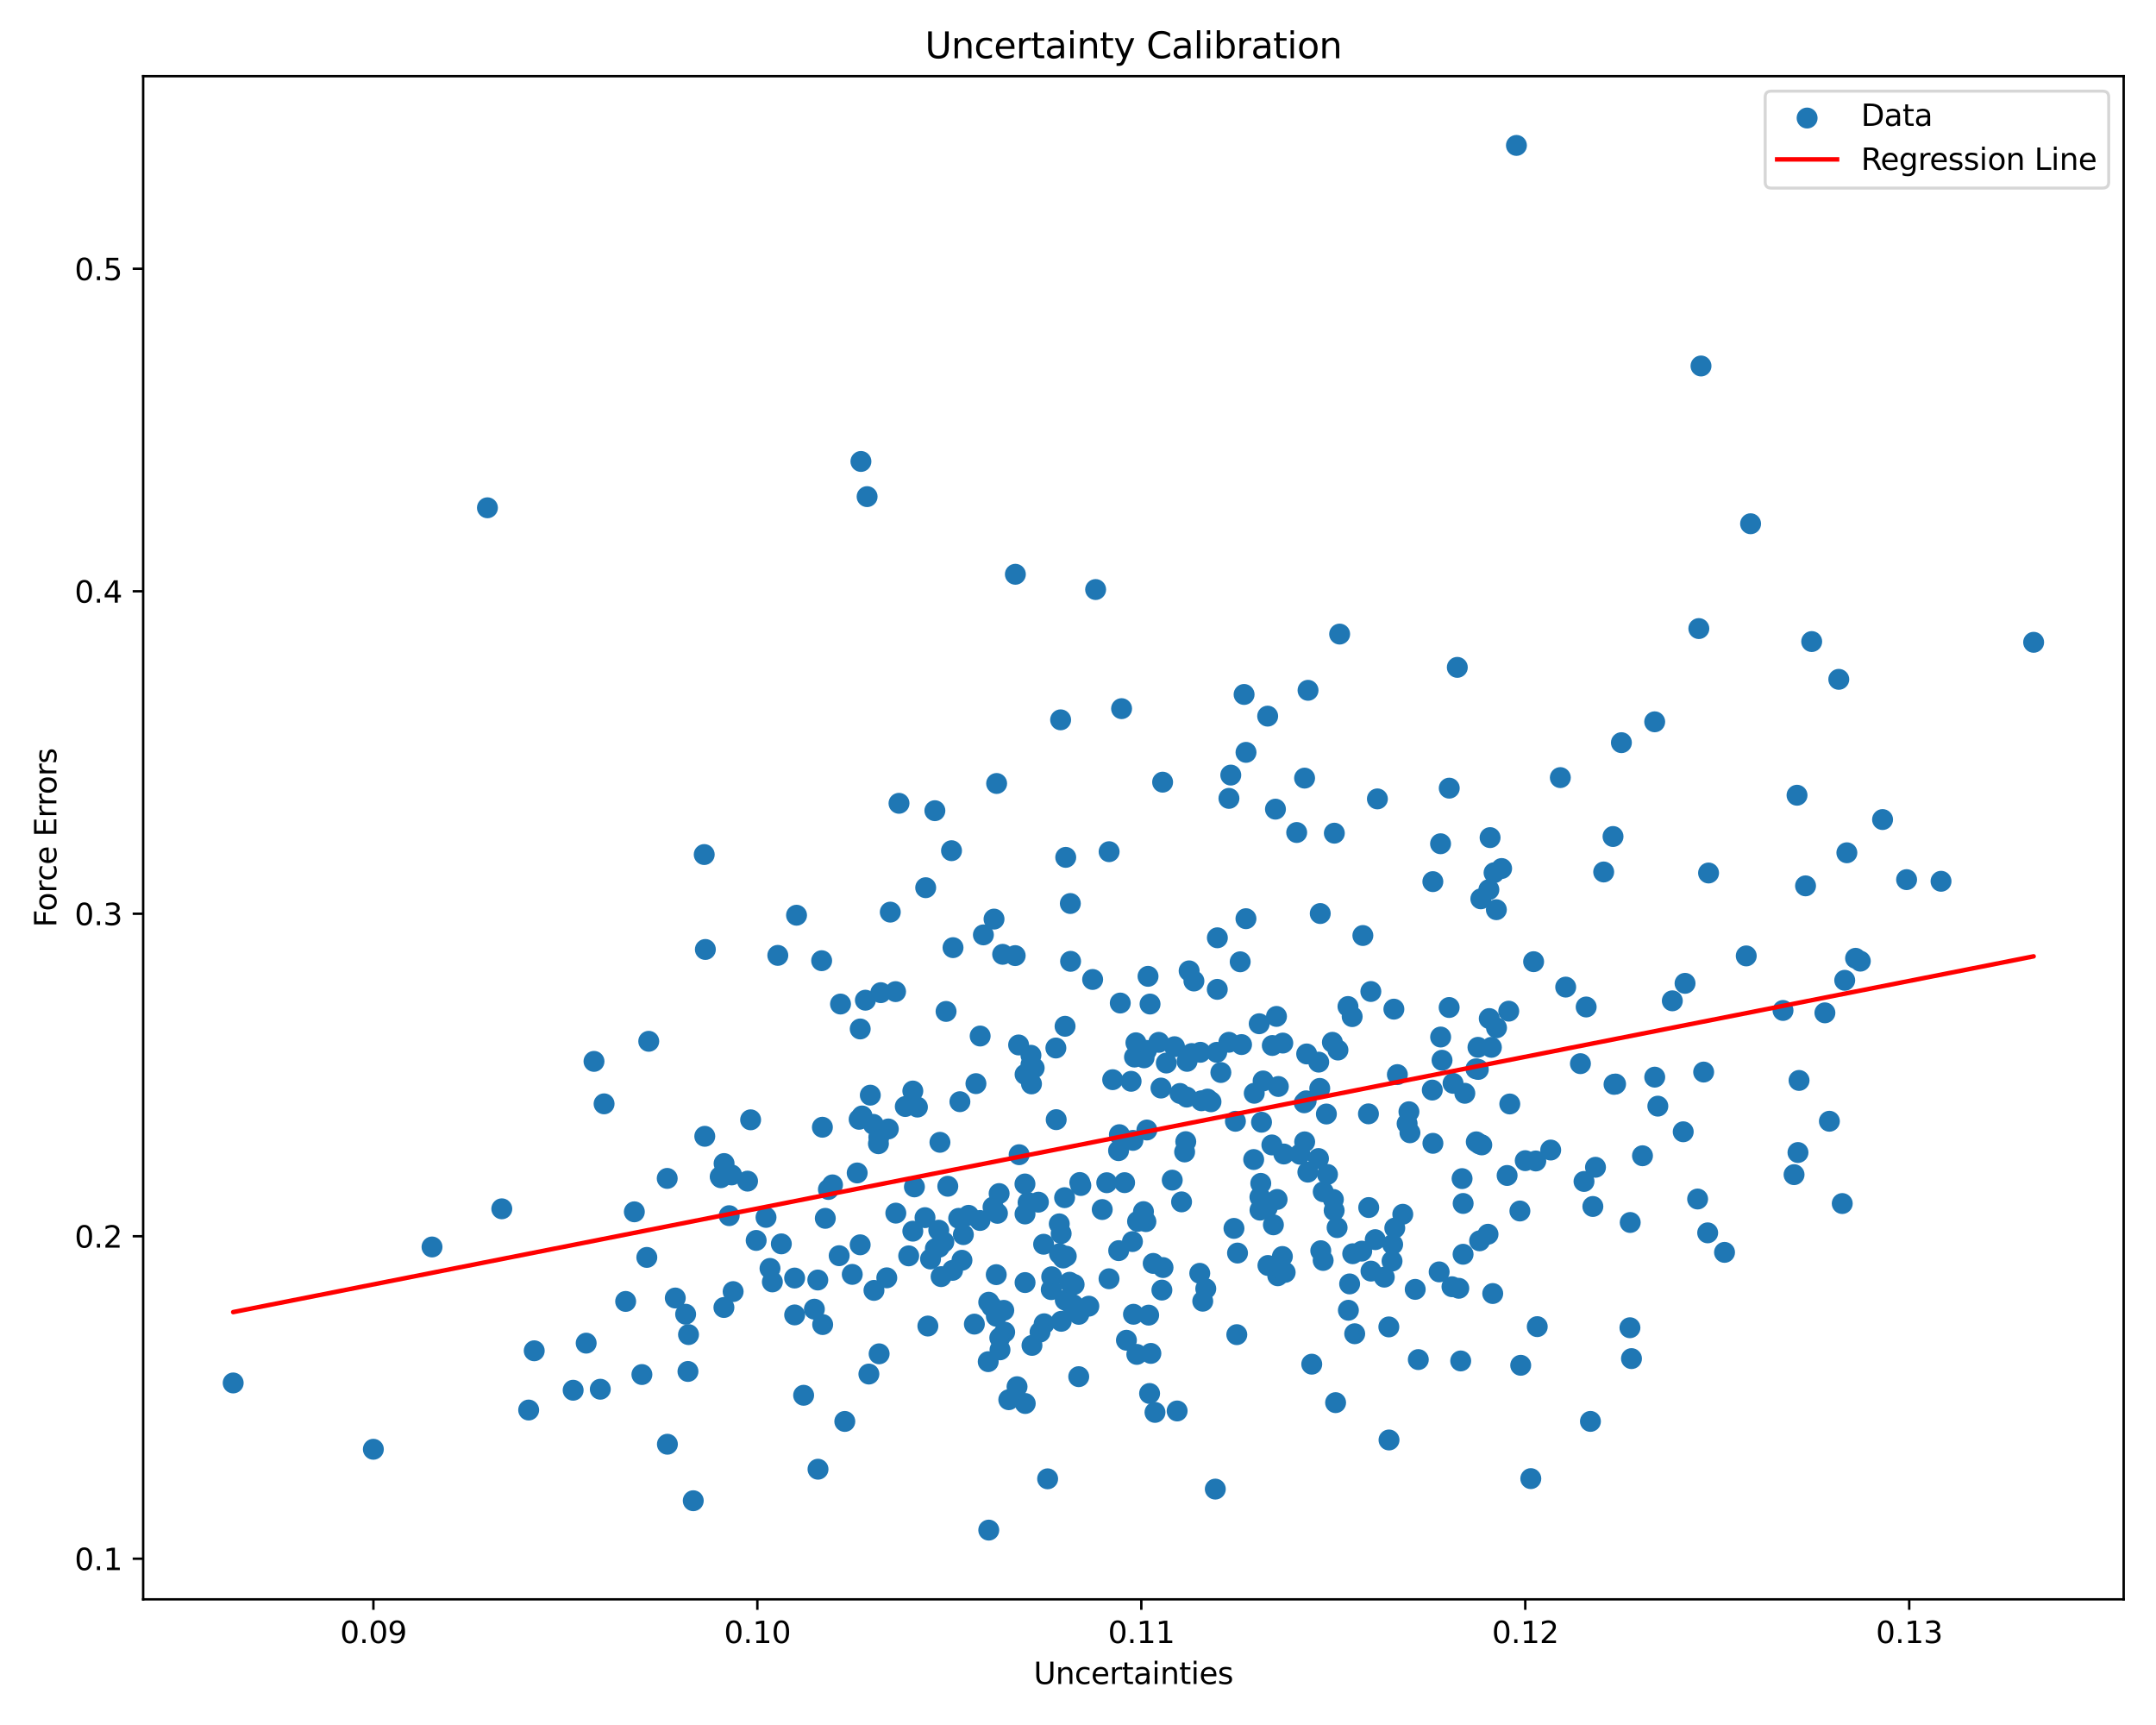 <?xml version="1.0" encoding="utf-8" standalone="no"?>
<!DOCTYPE svg PUBLIC "-//W3C//DTD SVG 1.1//EN"
  "http://www.w3.org/Graphics/SVG/1.1/DTD/svg11.dtd">
<svg xmlns:xlink="http://www.w3.org/1999/xlink" width="720pt" height="576pt" viewBox="0 0 720 576" xmlns="http://www.w3.org/2000/svg" version="1.1">
 <defs>
  <style type="text/css">*{stroke-linejoin: round; stroke-linecap: butt}</style>
 </defs>
 <g id="figure_1">
  <g id="patch_1">
   <path d="M 0 576 
L 720 576 
L 720 0 
L 0 0 
z
" style="fill: #ffffff"/>
  </g>
  <g id="axes_1">
   <g id="patch_2">
    <path d="M 47.81 534.04 
L 709.2 534.04 
L 709.2 25.44 
L 47.81 25.44 
z
" style="fill: #ffffff"/>
   </g>
   <g id="PathCollection_1">
    <defs>
     <path id="m016f403fe9" d="M 0 3 
C 0.796 3 1.559 2.684 2.121 2.121 
C 2.684 1.559 3 0.796 3 0 
C 3 -0.796 2.684 -1.559 2.121 -2.121 
C 1.559 -2.684 0.796 -3 0 -3 
C -0.796 -3 -1.559 -2.684 -2.121 -2.121 
C -2.684 -1.559 -3 -0.796 -3 0 
C -3 0.796 -2.684 1.559 -2.121 2.121 
C -1.559 2.684 -0.796 3 0 3 
z
" style="stroke: #1f77b4"/>
    </defs>
    <g clip-path="url(#pcc808a4a8d)">
     <use xlink:href="#m016f403fe9" x="567.329" y="209.889" style="fill: #1f77b4; stroke: #1f77b4"/>
     <use xlink:href="#m016f403fe9" x="312.203" y="270.699" style="fill: #1f77b4; stroke: #1f77b4"/>
     <use xlink:href="#m016f403fe9" x="318.11" y="424.192" style="fill: #1f77b4; stroke: #1f77b4"/>
     <use xlink:href="#m016f403fe9" x="424.74" y="382.313" style="fill: #1f77b4; stroke: #1f77b4"/>
     <use xlink:href="#m016f403fe9" x="459.259" y="413.936" style="fill: #1f77b4; stroke: #1f77b4"/>
     <use xlink:href="#m016f403fe9" x="395.987" y="381.212" style="fill: #1f77b4; stroke: #1f77b4"/>
     <use xlink:href="#m016f403fe9" x="382.863" y="350.743" style="fill: #1f77b4; stroke: #1f77b4"/>
     <use xlink:href="#m016f403fe9" x="296.144" y="426.681" style="fill: #1f77b4; stroke: #1f77b4"/>
     <use xlink:href="#m016f403fe9" x="405.855" y="497.231" style="fill: #1f77b4; stroke: #1f77b4"/>
     <use xlink:href="#m016f403fe9" x="354.196" y="240.361" style="fill: #1f77b4; stroke: #1f77b4"/>
     <use xlink:href="#m016f403fe9" x="339.025" y="319.088" style="fill: #1f77b4; stroke: #1f77b4"/>
     <use xlink:href="#m016f403fe9" x="364.887" y="327.057" style="fill: #1f77b4; stroke: #1f77b4"/>
     <use xlink:href="#m016f403fe9" x="271.964" y="437.153" style="fill: #1f77b4; stroke: #1f77b4"/>
     <use xlink:href="#m016f403fe9" x="354.41" y="441.199" style="fill: #1f77b4; stroke: #1f77b4"/>
     <use xlink:href="#m016f403fe9" x="393.11" y="471.139" style="fill: #1f77b4; stroke: #1f77b4"/>
     <use xlink:href="#m016f403fe9" x="426.495" y="400.51" style="fill: #1f77b4; stroke: #1f77b4"/>
     <use xlink:href="#m016f403fe9" x="365.889" y="196.855" style="fill: #1f77b4; stroke: #1f77b4"/>
     <use xlink:href="#m016f403fe9" x="260.928" y="415.344" style="fill: #1f77b4; stroke: #1f77b4"/>
     <use xlink:href="#m016f403fe9" x="388.013" y="430.78" style="fill: #1f77b4; stroke: #1f77b4"/>
     <use xlink:href="#m016f403fe9" x="315.939" y="337.728" style="fill: #1f77b4; stroke: #1f77b4"/>
     <use xlink:href="#m016f403fe9" x="229.744" y="457.946" style="fill: #1f77b4; stroke: #1f77b4"/>
     <use xlink:href="#m016f403fe9" x="410.384" y="348.028" style="fill: #1f77b4; stroke: #1f77b4"/>
     <use xlink:href="#m016f403fe9" x="435.669" y="259.825" style="fill: #1f77b4; stroke: #1f77b4"/>
     <use xlink:href="#m016f403fe9" x="330.189" y="434.829" style="fill: #1f77b4; stroke: #1f77b4"/>
     <use xlink:href="#m016f403fe9" x="400.666" y="425.174" style="fill: #1f77b4; stroke: #1f77b4"/>
     <use xlink:href="#m016f403fe9" x="349.858" y="493.799" style="fill: #1f77b4; stroke: #1f77b4"/>
     <use xlink:href="#m016f403fe9" x="527.787" y="355.17" style="fill: #1f77b4; stroke: #1f77b4"/>
     <use xlink:href="#m016f403fe9" x="503.85" y="337.639" style="fill: #1f77b4; stroke: #1f77b4"/>
     <use xlink:href="#m016f403fe9" x="544.416" y="408.204" style="fill: #1f77b4; stroke: #1f77b4"/>
     <use xlink:href="#m016f403fe9" x="216.005" y="419.865" style="fill: #1f77b4; stroke: #1f77b4"/>
     <use xlink:href="#m016f403fe9" x="395.608" y="384.652" style="fill: #1f77b4; stroke: #1f77b4"/>
     <use xlink:href="#m016f403fe9" x="636.71" y="293.721" style="fill: #1f77b4; stroke: #1f77b4"/>
     <use xlink:href="#m016f403fe9" x="478.525" y="381.77" style="fill: #1f77b4; stroke: #1f77b4"/>
     <use xlink:href="#m016f403fe9" x="619.672" y="319.994" style="fill: #1f77b4; stroke: #1f77b4"/>
     <use xlink:href="#m016f403fe9" x="304.842" y="364.305" style="fill: #1f77b4; stroke: #1f77b4"/>
     <use xlink:href="#m016f403fe9" x="463.865" y="480.827" style="fill: #1f77b4; stroke: #1f77b4"/>
     <use xlink:href="#m016f403fe9" x="539.526" y="361.974" style="fill: #1f77b4; stroke: #1f77b4"/>
     <use xlink:href="#m016f403fe9" x="425.941" y="270.187" style="fill: #1f77b4; stroke: #1f77b4"/>
     <use xlink:href="#m016f403fe9" x="522.867" y="329.606" style="fill: #1f77b4; stroke: #1f77b4"/>
     <use xlink:href="#m016f403fe9" x="435.696" y="381.282" style="fill: #1f77b4; stroke: #1f77b4"/>
     <use xlink:href="#m016f403fe9" x="304.837" y="411.104" style="fill: #1f77b4; stroke: #1f77b4"/>
     <use xlink:href="#m016f403fe9" x="287.507" y="154.087" style="fill: #1f77b4; stroke: #1f77b4"/>
     <use xlink:href="#m016f403fe9" x="648.211" y="294.272" style="fill: #1f77b4; stroke: #1f77b4"/>
     <use xlink:href="#m016f403fe9" x="383.387" y="326.01" style="fill: #1f77b4; stroke: #1f77b4"/>
     <use xlink:href="#m016f403fe9" x="394.059" y="365.121" style="fill: #1f77b4; stroke: #1f77b4"/>
     <use xlink:href="#m016f403fe9" x="77.873" y="461.787" style="fill: #1f77b4; stroke: #1f77b4"/>
     <use xlink:href="#m016f403fe9" x="243.513" y="405.931" style="fill: #1f77b4; stroke: #1f77b4"/>
     <use xlink:href="#m016f403fe9" x="614.067" y="226.84" style="fill: #1f77b4; stroke: #1f77b4"/>
     <use xlink:href="#m016f403fe9" x="483.98" y="263.175" style="fill: #1f77b4; stroke: #1f77b4"/>
     <use xlink:href="#m016f403fe9" x="327.279" y="407.532" style="fill: #1f77b4; stroke: #1f77b4"/>
     <use xlink:href="#m016f403fe9" x="446.527" y="409.919" style="fill: #1f77b4; stroke: #1f77b4"/>
     <use xlink:href="#m016f403fe9" x="616.048" y="327.336" style="fill: #1f77b4; stroke: #1f77b4"/>
     <use xlink:href="#m016f403fe9" x="358.708" y="428.907" style="fill: #1f77b4; stroke: #1f77b4"/>
     <use xlink:href="#m016f403fe9" x="602.964" y="295.798" style="fill: #1f77b4; stroke: #1f77b4"/>
     <use xlink:href="#m016f403fe9" x="355.68" y="342.691" style="fill: #1f77b4; stroke: #1f77b4"/>
     <use xlink:href="#m016f403fe9" x="679.137" y="214.475" style="fill: #1f77b4; stroke: #1f77b4"/>
     <use xlink:href="#m016f403fe9" x="314.284" y="426.283" style="fill: #1f77b4; stroke: #1f77b4"/>
     <use xlink:href="#m016f403fe9" x="273.175" y="490.589" style="fill: #1f77b4; stroke: #1f77b4"/>
     <use xlink:href="#m016f403fe9" x="415.467" y="231.89" style="fill: #1f77b4; stroke: #1f77b4"/>
     <use xlink:href="#m016f403fe9" x="584.612" y="174.884" style="fill: #1f77b4; stroke: #1f77b4"/>
     <use xlink:href="#m016f403fe9" x="358.383" y="435.64" style="fill: #1f77b4; stroke: #1f77b4"/>
     <use xlink:href="#m016f403fe9" x="447.378" y="211.727" style="fill: #1f77b4; stroke: #1f77b4"/>
     <use xlink:href="#m016f403fe9" x="420.754" y="399.728" style="fill: #1f77b4; stroke: #1f77b4"/>
     <use xlink:href="#m016f403fe9" x="299.076" y="331.117" style="fill: #1f77b4; stroke: #1f77b4"/>
     <use xlink:href="#m016f403fe9" x="198.369" y="354.409" style="fill: #1f77b4; stroke: #1f77b4"/>
     <use xlink:href="#m016f403fe9" x="255.814" y="406.503" style="fill: #1f77b4; stroke: #1f77b4"/>
     <use xlink:href="#m016f403fe9" x="445.606" y="278.211" style="fill: #1f77b4; stroke: #1f77b4"/>
     <use xlink:href="#m016f403fe9" x="628.686" y="273.661" style="fill: #1f77b4; stroke: #1f77b4"/>
     <use xlink:href="#m016f403fe9" x="426.708" y="425.999" style="fill: #1f77b4; stroke: #1f77b4"/>
     <use xlink:href="#m016f403fe9" x="348.518" y="415.47" style="fill: #1f77b4; stroke: #1f77b4"/>
     <use xlink:href="#m016f403fe9" x="343.33" y="401.538" style="fill: #1f77b4; stroke: #1f77b4"/>
     <use xlink:href="#m016f403fe9" x="370.36" y="426.996" style="fill: #1f77b4; stroke: #1f77b4"/>
     <use xlink:href="#m016f403fe9" x="313.501" y="410.774" style="fill: #1f77b4; stroke: #1f77b4"/>
     <use xlink:href="#m016f403fe9" x="441.073" y="417.629" style="fill: #1f77b4; stroke: #1f77b4"/>
     <use xlink:href="#m016f403fe9" x="513.367" y="442.98" style="fill: #1f77b4; stroke: #1f77b4"/>
     <use xlink:href="#m016f403fe9" x="373.589" y="417.602" style="fill: #1f77b4; stroke: #1f77b4"/>
     <use xlink:href="#m016f403fe9" x="348.694" y="442.022" style="fill: #1f77b4; stroke: #1f77b4"/>
     <use xlink:href="#m016f403fe9" x="487.167" y="430.177" style="fill: #1f77b4; stroke: #1f77b4"/>
     <use xlink:href="#m016f403fe9" x="499.767" y="343.203" style="fill: #1f77b4; stroke: #1f77b4"/>
     <use xlink:href="#m016f403fe9" x="463.805" y="443.073" style="fill: #1f77b4; stroke: #1f77b4"/>
     <use xlink:href="#m016f403fe9" x="235.363" y="379.427" style="fill: #1f77b4; stroke: #1f77b4"/>
     <use xlink:href="#m016f403fe9" x="257.933" y="428.046" style="fill: #1f77b4; stroke: #1f77b4"/>
     <use xlink:href="#m016f403fe9" x="274.392" y="320.789" style="fill: #1f77b4; stroke: #1f77b4"/>
     <use xlink:href="#m016f403fe9" x="229.933" y="445.64" style="fill: #1f77b4; stroke: #1f77b4"/>
     <use xlink:href="#m016f403fe9" x="512.88" y="387.663" style="fill: #1f77b4; stroke: #1f77b4"/>
     <use xlink:href="#m016f403fe9" x="320.151" y="406.814" style="fill: #1f77b4; stroke: #1f77b4"/>
     <use xlink:href="#m016f403fe9" x="211.84" y="404.643" style="fill: #1f77b4; stroke: #1f77b4"/>
     <use xlink:href="#m016f403fe9" x="401.211" y="367.562" style="fill: #1f77b4; stroke: #1f77b4"/>
     <use xlink:href="#m016f403fe9" x="347.321" y="444.808" style="fill: #1f77b4; stroke: #1f77b4"/>
     <use xlink:href="#m016f403fe9" x="288.998" y="333.977" style="fill: #1f77b4; stroke: #1f77b4"/>
     <use xlink:href="#m016f403fe9" x="389.492" y="354.962" style="fill: #1f77b4; stroke: #1f77b4"/>
     <use xlink:href="#m016f403fe9" x="331.227" y="436.313" style="fill: #1f77b4; stroke: #1f77b4"/>
     <use xlink:href="#m016f403fe9" x="310.755" y="420.4" style="fill: #1f77b4; stroke: #1f77b4"/>
     <use xlink:href="#m016f403fe9" x="313.623" y="416.458" style="fill: #1f77b4; stroke: #1f77b4"/>
     <use xlink:href="#m016f403fe9" x="383.603" y="439.139" style="fill: #1f77b4; stroke: #1f77b4"/>
     <use xlink:href="#m016f403fe9" x="616.763" y="284.753" style="fill: #1f77b4; stroke: #1f77b4"/>
     <use xlink:href="#m016f403fe9" x="321.719" y="412.262" style="fill: #1f77b4; stroke: #1f77b4"/>
     <use xlink:href="#m016f403fe9" x="385.113" y="421.868" style="fill: #1f77b4; stroke: #1f77b4"/>
     <use xlink:href="#m016f403fe9" x="274.64" y="376.4" style="fill: #1f77b4; stroke: #1f77b4"/>
     <use xlink:href="#m016f403fe9" x="257.144" y="423.544" style="fill: #1f77b4; stroke: #1f77b4"/>
     <use xlink:href="#m016f403fe9" x="382.671" y="407.915" style="fill: #1f77b4; stroke: #1f77b4"/>
     <use xlink:href="#m016f403fe9" x="497.342" y="340.108" style="fill: #1f77b4; stroke: #1f77b4"/>
     <use xlink:href="#m016f403fe9" x="436.366" y="351.925" style="fill: #1f77b4; stroke: #1f77b4"/>
     <use xlink:href="#m016f403fe9" x="370.391" y="284.394" style="fill: #1f77b4; stroke: #1f77b4"/>
     <use xlink:href="#m016f403fe9" x="144.274" y="416.382" style="fill: #1f77b4; stroke: #1f77b4"/>
     <use xlink:href="#m016f403fe9" x="384.335" y="451.92" style="fill: #1f77b4; stroke: #1f77b4"/>
     <use xlink:href="#m016f403fe9" x="485.254" y="361.737" style="fill: #1f77b4; stroke: #1f77b4"/>
     <use xlink:href="#m016f403fe9" x="357.526" y="321.003" style="fill: #1f77b4; stroke: #1f77b4"/>
     <use xlink:href="#m016f403fe9" x="600.436" y="384.839" style="fill: #1f77b4; stroke: #1f77b4"/>
     <use xlink:href="#m016f403fe9" x="286.261" y="391.666" style="fill: #1f77b4; stroke: #1f77b4"/>
     <use xlink:href="#m016f403fe9" x="544.835" y="453.655" style="fill: #1f77b4; stroke: #1f77b4"/>
     <use xlink:href="#m016f403fe9" x="273.103" y="427.411" style="fill: #1f77b4; stroke: #1f77b4"/>
     <use xlink:href="#m016f403fe9" x="388.258" y="261.174" style="fill: #1f77b4; stroke: #1f77b4"/>
     <use xlink:href="#m016f403fe9" x="299.16" y="405.079" style="fill: #1f77b4; stroke: #1f77b4"/>
     <use xlink:href="#m016f403fe9" x="457.797" y="331.076" style="fill: #1f77b4; stroke: #1f77b4"/>
     <use xlink:href="#m016f403fe9" x="452.407" y="445.354" style="fill: #1f77b4; stroke: #1f77b4"/>
     <use xlink:href="#m016f403fe9" x="352.608" y="349.945" style="fill: #1f77b4; stroke: #1f77b4"/>
     <use xlink:href="#m016f403fe9" x="244.33" y="392.324" style="fill: #1f77b4; stroke: #1f77b4"/>
     <use xlink:href="#m016f403fe9" x="325.915" y="361.84" style="fill: #1f77b4; stroke: #1f77b4"/>
     <use xlink:href="#m016f403fe9" x="621.258" y="320.939" style="fill: #1f77b4; stroke: #1f77b4"/>
     <use xlink:href="#m016f403fe9" x="553.636" y="369.357" style="fill: #1f77b4; stroke: #1f77b4"/>
     <use xlink:href="#m016f403fe9" x="521.078" y="259.65" style="fill: #1f77b4; stroke: #1f77b4"/>
     <use xlink:href="#m016f403fe9" x="391.473" y="394.065" style="fill: #1f77b4; stroke: #1f77b4"/>
     <use xlink:href="#m016f403fe9" x="356.084" y="419.451" style="fill: #1f77b4; stroke: #1f77b4"/>
     <use xlink:href="#m016f403fe9" x="396.313" y="366.336" style="fill: #1f77b4; stroke: #1f77b4"/>
     <use xlink:href="#m016f403fe9" x="420.515" y="341.839" style="fill: #1f77b4; stroke: #1f77b4"/>
     <use xlink:href="#m016f403fe9" x="480.612" y="424.7" style="fill: #1f77b4; stroke: #1f77b4"/>
     <use xlink:href="#m016f403fe9" x="562.115" y="377.917" style="fill: #1f77b4; stroke: #1f77b4"/>
     <use xlink:href="#m016f403fe9" x="344.631" y="449.245" style="fill: #1f77b4; stroke: #1f77b4"/>
     <use xlink:href="#m016f403fe9" x="416.089" y="306.762" style="fill: #1f77b4; stroke: #1f77b4"/>
     <use xlink:href="#m016f403fe9" x="394.586" y="401.325" style="fill: #1f77b4; stroke: #1f77b4"/>
     <use xlink:href="#m016f403fe9" x="244.835" y="431.282" style="fill: #1f77b4; stroke: #1f77b4"/>
     <use xlink:href="#m016f403fe9" x="344.284" y="352.369" style="fill: #1f77b4; stroke: #1f77b4"/>
     <use xlink:href="#m016f403fe9" x="346.782" y="401.42" style="fill: #1f77b4; stroke: #1f77b4"/>
     <use xlink:href="#m016f403fe9" x="383" y="377.321" style="fill: #1f77b4; stroke: #1f77b4"/>
     <use xlink:href="#m016f403fe9" x="374.117" y="334.929" style="fill: #1f77b4; stroke: #1f77b4"/>
     <use xlink:href="#m016f403fe9" x="280.244" y="419.293" style="fill: #1f77b4; stroke: #1f77b4"/>
     <use xlink:href="#m016f403fe9" x="178.407" y="451.046" style="fill: #1f77b4; stroke: #1f77b4"/>
     <use xlink:href="#m016f403fe9" x="357.443" y="301.694" style="fill: #1f77b4; stroke: #1f77b4"/>
     <use xlink:href="#m016f403fe9" x="401.661" y="434.487" style="fill: #1f77b4; stroke: #1f77b4"/>
     <use xlink:href="#m016f403fe9" x="241.81" y="388.521" style="fill: #1f77b4; stroke: #1f77b4"/>
     <use xlink:href="#m016f403fe9" x="511.215" y="493.73" style="fill: #1f77b4; stroke: #1f77b4"/>
     <use xlink:href="#m016f403fe9" x="404.415" y="367.901" style="fill: #1f77b4; stroke: #1f77b4"/>
     <use xlink:href="#m016f403fe9" x="345.367" y="356.623" style="fill: #1f77b4; stroke: #1f77b4"/>
     <use xlink:href="#m016f403fe9" x="302.322" y="369.479" style="fill: #1f77b4; stroke: #1f77b4"/>
     <use xlink:href="#m016f403fe9" x="318.263" y="316.43" style="fill: #1f77b4; stroke: #1f77b4"/>
     <use xlink:href="#m016f403fe9" x="445.285" y="400.515" style="fill: #1f77b4; stroke: #1f77b4"/>
     <use xlink:href="#m016f403fe9" x="456.996" y="371.931" style="fill: #1f77b4; stroke: #1f77b4"/>
     <use xlink:href="#m016f403fe9" x="446.81" y="350.625" style="fill: #1f77b4; stroke: #1f77b4"/>
     <use xlink:href="#m016f403fe9" x="498.049" y="349.723" style="fill: #1f77b4; stroke: #1f77b4"/>
     <use xlink:href="#m016f403fe9" x="266.005" y="305.605" style="fill: #1f77b4; stroke: #1f77b4"/>
     <use xlink:href="#m016f403fe9" x="265.367" y="426.756" style="fill: #1f77b4; stroke: #1f77b4"/>
     <use xlink:href="#m016f403fe9" x="333.66" y="398.547" style="fill: #1f77b4; stroke: #1f77b4"/>
     <use xlink:href="#m016f403fe9" x="531.131" y="474.624" style="fill: #1f77b4; stroke: #1f77b4"/>
     <use xlink:href="#m016f403fe9" x="494.843" y="382.299" style="fill: #1f77b4; stroke: #1f77b4"/>
     <use xlink:href="#m016f403fe9" x="434.091" y="385.415" style="fill: #1f77b4; stroke: #1f77b4"/>
     <use xlink:href="#m016f403fe9" x="375.563" y="394.905" style="fill: #1f77b4; stroke: #1f77b4"/>
     <use xlink:href="#m016f403fe9" x="465.789" y="410.069" style="fill: #1f77b4; stroke: #1f77b4"/>
     <use xlink:href="#m016f403fe9" x="398.71" y="327.572" style="fill: #1f77b4; stroke: #1f77b4"/>
     <use xlink:href="#m016f403fe9" x="497.215" y="297.061" style="fill: #1f77b4; stroke: #1f77b4"/>
     <use xlink:href="#m016f403fe9" x="360.273" y="438.876" style="fill: #1f77b4; stroke: #1f77b4"/>
     <use xlink:href="#m016f403fe9" x="312.363" y="416.938" style="fill: #1f77b4; stroke: #1f77b4"/>
     <use xlink:href="#m016f403fe9" x="506.416" y="48.558" style="fill: #1f77b4; stroke: #1f77b4"/>
     <use xlink:href="#m016f403fe9" x="493.005" y="381.273" style="fill: #1f77b4; stroke: #1f77b4"/>
     <use xlink:href="#m016f403fe9" x="414.617" y="348.797" style="fill: #1f77b4; stroke: #1f77b4"/>
     <use xlink:href="#m016f403fe9" x="568.939" y="357.977" style="fill: #1f77b4; stroke: #1f77b4"/>
     <use xlink:href="#m016f403fe9" x="531.936" y="402.859" style="fill: #1f77b4; stroke: #1f77b4"/>
     <use xlink:href="#m016f403fe9" x="493.99" y="381.955" style="fill: #1f77b4; stroke: #1f77b4"/>
     <use xlink:href="#m016f403fe9" x="469.909" y="375.203" style="fill: #1f77b4; stroke: #1f77b4"/>
     <use xlink:href="#m016f403fe9" x="305.373" y="396.316" style="fill: #1f77b4; stroke: #1f77b4"/>
     <use xlink:href="#m016f403fe9" x="413.275" y="418.413" style="fill: #1f77b4; stroke: #1f77b4"/>
     <use xlink:href="#m016f403fe9" x="486.671" y="222.842" style="fill: #1f77b4; stroke: #1f77b4"/>
     <use xlink:href="#m016f403fe9" x="423.184" y="403.3" style="fill: #1f77b4; stroke: #1f77b4"/>
     <use xlink:href="#m016f403fe9" x="413.032" y="445.658" style="fill: #1f77b4; stroke: #1f77b4"/>
     <use xlink:href="#m016f403fe9" x="509.36" y="387.56" style="fill: #1f77b4; stroke: #1f77b4"/>
     <use xlink:href="#m016f403fe9" x="440.903" y="305.039" style="fill: #1f77b4; stroke: #1f77b4"/>
     <use xlink:href="#m016f403fe9" x="568.055" y="122.206" style="fill: #1f77b4; stroke: #1f77b4"/>
     <use xlink:href="#m016f403fe9" x="316.518" y="396.107" style="fill: #1f77b4; stroke: #1f77b4"/>
     <use xlink:href="#m016f403fe9" x="309.137" y="296.417" style="fill: #1f77b4; stroke: #1f77b4"/>
     <use xlink:href="#m016f403fe9" x="435.548" y="368.24" style="fill: #1f77b4; stroke: #1f77b4"/>
     <use xlink:href="#m016f403fe9" x="538.673" y="279.32" style="fill: #1f77b4; stroke: #1f77b4"/>
     <use xlink:href="#m016f403fe9" x="528.983" y="394.505" style="fill: #1f77b4; stroke: #1f77b4"/>
     <use xlink:href="#m016f403fe9" x="544.32" y="443.348" style="fill: #1f77b4; stroke: #1f77b4"/>
     <use xlink:href="#m016f403fe9" x="339.643" y="463.041" style="fill: #1f77b4; stroke: #1f77b4"/>
     <use xlink:href="#m016f403fe9" x="539.005" y="362.085" style="fill: #1f77b4; stroke: #1f77b4"/>
     <use xlink:href="#m016f403fe9" x="414.167" y="321.158" style="fill: #1f77b4; stroke: #1f77b4"/>
     <use xlink:href="#m016f403fe9" x="497.618" y="279.69" style="fill: #1f77b4; stroke: #1f77b4"/>
     <use xlink:href="#m016f403fe9" x="201.735" y="368.587" style="fill: #1f77b4; stroke: #1f77b4"/>
     <use xlink:href="#m016f403fe9" x="570.281" y="411.664" style="fill: #1f77b4; stroke: #1f77b4"/>
     <use xlink:href="#m016f403fe9" x="566.924" y="400.366" style="fill: #1f77b4; stroke: #1f77b4"/>
     <use xlink:href="#m016f403fe9" x="308.912" y="406.587" style="fill: #1f77b4; stroke: #1f77b4"/>
     <use xlink:href="#m016f403fe9" x="240.737" y="393.261" style="fill: #1f77b4; stroke: #1f77b4"/>
     <use xlink:href="#m016f403fe9" x="402.669" y="430.318" style="fill: #1f77b4; stroke: #1f77b4"/>
     <use xlink:href="#m016f403fe9" x="457.839" y="424.441" style="fill: #1f77b4; stroke: #1f77b4"/>
     <use xlink:href="#m016f403fe9" x="250.672" y="373.922" style="fill: #1f77b4; stroke: #1f77b4"/>
     <use xlink:href="#m016f403fe9" x="284.613" y="425.534" style="fill: #1f77b4; stroke: #1f77b4"/>
     <use xlink:href="#m016f403fe9" x="488.598" y="418.815" style="fill: #1f77b4; stroke: #1f77b4"/>
     <use xlink:href="#m016f403fe9" x="333.882" y="446.705" style="fill: #1f77b4; stroke: #1f77b4"/>
     <use xlink:href="#m016f403fe9" x="615.222" y="401.877" style="fill: #1f77b4; stroke: #1f77b4"/>
     <use xlink:href="#m016f403fe9" x="280.693" y="335.263" style="fill: #1f77b4; stroke: #1f77b4"/>
     <use xlink:href="#m016f403fe9" x="355.748" y="434.129" style="fill: #1f77b4; stroke: #1f77b4"/>
     <use xlink:href="#m016f403fe9" x="275.612" y="406.82" style="fill: #1f77b4; stroke: #1f77b4"/>
     <use xlink:href="#m016f403fe9" x="428.739" y="385.333" style="fill: #1f77b4; stroke: #1f77b4"/>
     <use xlink:href="#m016f403fe9" x="382.062" y="353.224" style="fill: #1f77b4; stroke: #1f77b4"/>
     <use xlink:href="#m016f403fe9" x="436.819" y="230.504" style="fill: #1f77b4; stroke: #1f77b4"/>
     <use xlink:href="#m016f403fe9" x="421.037" y="395.143" style="fill: #1f77b4; stroke: #1f77b4"/>
     <use xlink:href="#m016f403fe9" x="407.71" y="358.127" style="fill: #1f77b4; stroke: #1f77b4"/>
     <use xlink:href="#m016f403fe9" x="493.57" y="349.715" style="fill: #1f77b4; stroke: #1f77b4"/>
     <use xlink:href="#m016f403fe9" x="570.578" y="291.505" style="fill: #1f77b4; stroke: #1f77b4"/>
     <use xlink:href="#m016f403fe9" x="225.511" y="433.425" style="fill: #1f77b4; stroke: #1f77b4"/>
     <use xlink:href="#m016f403fe9" x="315.195" y="414.721" style="fill: #1f77b4; stroke: #1f77b4"/>
     <use xlink:href="#m016f403fe9" x="379.89" y="407.837" style="fill: #1f77b4; stroke: #1f77b4"/>
     <use xlink:href="#m016f403fe9" x="373.548" y="384.22" style="fill: #1f77b4; stroke: #1f77b4"/>
     <use xlink:href="#m016f403fe9" x="335.212" y="437.543" style="fill: #1f77b4; stroke: #1f77b4"/>
     <use xlink:href="#m016f403fe9" x="396.415" y="354.401" style="fill: #1f77b4; stroke: #1f77b4"/>
     <use xlink:href="#m016f403fe9" x="333.953" y="450.729" style="fill: #1f77b4; stroke: #1f77b4"/>
     <use xlink:href="#m016f403fe9" x="535.554" y="291.167" style="fill: #1f77b4; stroke: #1f77b4"/>
     <use xlink:href="#m016f403fe9" x="278.02" y="395.648" style="fill: #1f77b4; stroke: #1f77b4"/>
     <use xlink:href="#m016f403fe9" x="423.339" y="239.125" style="fill: #1f77b4; stroke: #1f77b4"/>
     <use xlink:href="#m016f403fe9" x="470.518" y="371.223" style="fill: #1f77b4; stroke: #1f77b4"/>
     <use xlink:href="#m016f403fe9" x="195.756" y="448.493" style="fill: #1f77b4; stroke: #1f77b4"/>
     <use xlink:href="#m016f403fe9" x="369.602" y="394.925" style="fill: #1f77b4; stroke: #1f77b4"/>
     <use xlink:href="#m016f403fe9" x="441.893" y="397.947" style="fill: #1f77b4; stroke: #1f77b4"/>
     <use xlink:href="#m016f403fe9" x="496.927" y="412.13" style="fill: #1f77b4; stroke: #1f77b4"/>
     <use xlink:href="#m016f403fe9" x="287.884" y="372.638" style="fill: #1f77b4; stroke: #1f77b4"/>
     <use xlink:href="#m016f403fe9" x="351.063" y="430.624" style="fill: #1f77b4; stroke: #1f77b4"/>
     <use xlink:href="#m016f403fe9" x="290.165" y="458.815" style="fill: #1f77b4; stroke: #1f77b4"/>
     <use xlink:href="#m016f403fe9" x="327.327" y="345.943" style="fill: #1f77b4; stroke: #1f77b4"/>
     <use xlink:href="#m016f403fe9" x="374.555" y="236.627" style="fill: #1f77b4; stroke: #1f77b4"/>
     <use xlink:href="#m016f403fe9" x="321.249" y="420.82" style="fill: #1f77b4; stroke: #1f77b4"/>
     <use xlink:href="#m016f403fe9" x="249.65" y="394.397" style="fill: #1f77b4; stroke: #1f77b4"/>
     <use xlink:href="#m016f403fe9" x="442.951" y="371.982" style="fill: #1f77b4; stroke: #1f77b4"/>
     <use xlink:href="#m016f403fe9" x="455.131" y="312.379" style="fill: #1f77b4; stroke: #1f77b4"/>
     <use xlink:href="#m016f403fe9" x="332.698" y="425.621" style="fill: #1f77b4; stroke: #1f77b4"/>
     <use xlink:href="#m016f403fe9" x="357.628" y="435.42" style="fill: #1f77b4; stroke: #1f77b4"/>
     <use xlink:href="#m016f403fe9" x="450.161" y="336.088" style="fill: #1f77b4; stroke: #1f77b4"/>
     <use xlink:href="#m016f403fe9" x="428.252" y="419.559" style="fill: #1f77b4; stroke: #1f77b4"/>
     <use xlink:href="#m016f403fe9" x="459.985" y="266.763" style="fill: #1f77b4; stroke: #1f77b4"/>
     <use xlink:href="#m016f403fe9" x="541.472" y="247.987" style="fill: #1f77b4; stroke: #1f77b4"/>
     <use xlink:href="#m016f403fe9" x="330.018" y="454.676" style="fill: #1f77b4; stroke: #1f77b4"/>
     <use xlink:href="#m016f403fe9" x="529.705" y="336.248" style="fill: #1f77b4; stroke: #1f77b4"/>
     <use xlink:href="#m016f403fe9" x="386.972" y="348.05" style="fill: #1f77b4; stroke: #1f77b4"/>
     <use xlink:href="#m016f403fe9" x="397.115" y="324.185" style="fill: #1f77b4; stroke: #1f77b4"/>
     <use xlink:href="#m016f403fe9" x="504.197" y="368.634" style="fill: #1f77b4; stroke: #1f77b4"/>
     <use xlink:href="#m016f403fe9" x="507.845" y="455.891" style="fill: #1f77b4; stroke: #1f77b4"/>
     <use xlink:href="#m016f403fe9" x="451.742" y="418.638" style="fill: #1f77b4; stroke: #1f77b4"/>
     <use xlink:href="#m016f403fe9" x="493.688" y="357.095" style="fill: #1f77b4; stroke: #1f77b4"/>
     <use xlink:href="#m016f403fe9" x="176.55" y="470.828" style="fill: #1f77b4; stroke: #1f77b4"/>
     <use xlink:href="#m016f403fe9" x="351.217" y="426.32" style="fill: #1f77b4; stroke: #1f77b4"/>
     <use xlink:href="#m016f403fe9" x="420.775" y="404.081" style="fill: #1f77b4; stroke: #1f77b4"/>
     <use xlink:href="#m016f403fe9" x="484.888" y="429.654" style="fill: #1f77b4; stroke: #1f77b4"/>
     <use xlink:href="#m016f403fe9" x="426.903" y="362.794" style="fill: #1f77b4; stroke: #1f77b4"/>
     <use xlink:href="#m016f403fe9" x="466.653" y="358.822" style="fill: #1f77b4; stroke: #1f77b4"/>
     <use xlink:href="#m016f403fe9" x="421.819" y="360.948" style="fill: #1f77b4; stroke: #1f77b4"/>
     <use xlink:href="#m016f403fe9" x="388.399" y="423.253" style="fill: #1f77b4; stroke: #1f77b4"/>
     <use xlink:href="#m016f403fe9" x="412.085" y="410.177" style="fill: #1f77b4; stroke: #1f77b4"/>
     <use xlink:href="#m016f403fe9" x="328.406" y="312.168" style="fill: #1f77b4; stroke: #1f77b4"/>
     <use xlink:href="#m016f403fe9" x="368.092" y="403.882" style="fill: #1f77b4; stroke: #1f77b4"/>
     <use xlink:href="#m016f403fe9" x="360.942" y="395.862" style="fill: #1f77b4; stroke: #1f77b4"/>
     <use xlink:href="#m016f403fe9" x="378.185" y="414.58" style="fill: #1f77b4; stroke: #1f77b4"/>
     <use xlink:href="#m016f403fe9" x="124.684" y="483.928" style="fill: #1f77b4; stroke: #1f77b4"/>
     <use xlink:href="#m016f403fe9" x="353.821" y="418.636" style="fill: #1f77b4; stroke: #1f77b4"/>
     <use xlink:href="#m016f403fe9" x="465.08" y="415.533" style="fill: #1f77b4; stroke: #1f77b4"/>
     <use xlink:href="#m016f403fe9" x="360.597" y="394.855" style="fill: #1f77b4; stroke: #1f77b4"/>
     <use xlink:href="#m016f403fe9" x="290.642" y="365.692" style="fill: #1f77b4; stroke: #1f77b4"/>
     <use xlink:href="#m016f403fe9" x="426.285" y="339.395" style="fill: #1f77b4; stroke: #1f77b4"/>
     <use xlink:href="#m016f403fe9" x="385.712" y="471.614" style="fill: #1f77b4; stroke: #1f77b4"/>
     <use xlink:href="#m016f403fe9" x="330.199" y="510.922" style="fill: #1f77b4; stroke: #1f77b4"/>
     <use xlink:href="#m016f403fe9" x="296.66" y="376.974" style="fill: #1f77b4; stroke: #1f77b4"/>
     <use xlink:href="#m016f403fe9" x="317.763" y="284.059" style="fill: #1f77b4; stroke: #1f77b4"/>
     <use xlink:href="#m016f403fe9" x="457.084" y="403.21" style="fill: #1f77b4; stroke: #1f77b4"/>
     <use xlink:href="#m016f403fe9" x="489.179" y="365.062" style="fill: #1f77b4; stroke: #1f77b4"/>
     <use xlink:href="#m016f403fe9" x="487.807" y="454.437" style="fill: #1f77b4; stroke: #1f77b4"/>
     <use xlink:href="#m016f403fe9" x="406.329" y="351.389" style="fill: #1f77b4; stroke: #1f77b4"/>
     <use xlink:href="#m016f403fe9" x="494.116" y="414.327" style="fill: #1f77b4; stroke: #1f77b4"/>
     <use xlink:href="#m016f403fe9" x="342.384" y="468.647" style="fill: #1f77b4; stroke: #1f77b4"/>
     <use xlink:href="#m016f403fe9" x="429.185" y="424.86" style="fill: #1f77b4; stroke: #1f77b4"/>
     <use xlink:href="#m016f403fe9" x="323.458" y="405.812" style="fill: #1f77b4; stroke: #1f77b4"/>
     <use xlink:href="#m016f403fe9" x="294.138" y="331.461" style="fill: #1f77b4; stroke: #1f77b4"/>
     <use xlink:href="#m016f403fe9" x="483.947" y="336.417" style="fill: #1f77b4; stroke: #1f77b4"/>
     <use xlink:href="#m016f403fe9" x="235.558" y="317.039" style="fill: #1f77b4; stroke: #1f77b4"/>
     <use xlink:href="#m016f403fe9" x="450.713" y="428.717" style="fill: #1f77b4; stroke: #1f77b4"/>
     <use xlink:href="#m016f403fe9" x="313.895" y="381.431" style="fill: #1f77b4; stroke: #1f77b4"/>
     <use xlink:href="#m016f403fe9" x="403.26" y="366.996" style="fill: #1f77b4; stroke: #1f77b4"/>
     <use xlink:href="#m016f403fe9" x="377.736" y="361.06" style="fill: #1f77b4; stroke: #1f77b4"/>
     <use xlink:href="#m016f403fe9" x="342.288" y="395.345" style="fill: #1f77b4; stroke: #1f77b4"/>
     <use xlink:href="#m016f403fe9" x="501.47" y="290.01" style="fill: #1f77b4; stroke: #1f77b4"/>
     <use xlink:href="#m016f403fe9" x="354.375" y="411.905" style="fill: #1f77b4; stroke: #1f77b4"/>
     <use xlink:href="#m016f403fe9" x="191.406" y="464.219" style="fill: #1f77b4; stroke: #1f77b4"/>
     <use xlink:href="#m016f403fe9" x="440.307" y="386.848" style="fill: #1f77b4; stroke: #1f77b4"/>
     <use xlink:href="#m016f403fe9" x="418.67" y="387.183" style="fill: #1f77b4; stroke: #1f77b4"/>
     <use xlink:href="#m016f403fe9" x="222.819" y="393.484" style="fill: #1f77b4; stroke: #1f77b4"/>
     <use xlink:href="#m016f403fe9" x="406.51" y="330.361" style="fill: #1f77b4; stroke: #1f77b4"/>
     <use xlink:href="#m016f403fe9" x="423.431" y="422.56" style="fill: #1f77b4; stroke: #1f77b4"/>
     <use xlink:href="#m016f403fe9" x="392.238" y="349.508" style="fill: #1f77b4; stroke: #1f77b4"/>
     <use xlink:href="#m016f403fe9" x="371.582" y="360.517" style="fill: #1f77b4; stroke: #1f77b4"/>
     <use xlink:href="#m016f403fe9" x="595.442" y="337.408" style="fill: #1f77b4; stroke: #1f77b4"/>
     <use xlink:href="#m016f403fe9" x="558.475" y="334.189" style="fill: #1f77b4; stroke: #1f77b4"/>
     <use xlink:href="#m016f403fe9" x="357.195" y="428.155" style="fill: #1f77b4; stroke: #1f77b4"/>
     <use xlink:href="#m016f403fe9" x="444.957" y="348.043" style="fill: #1f77b4; stroke: #1f77b4"/>
     <use xlink:href="#m016f403fe9" x="353.746" y="408.66" style="fill: #1f77b4; stroke: #1f77b4"/>
     <use xlink:href="#m016f403fe9" x="436.196" y="367.58" style="fill: #1f77b4; stroke: #1f77b4"/>
     <use xlink:href="#m016f403fe9" x="241.753" y="436.589" style="fill: #1f77b4; stroke: #1f77b4"/>
     <use xlink:href="#m016f403fe9" x="291.647" y="375.435" style="fill: #1f77b4; stroke: #1f77b4"/>
     <use xlink:href="#m016f403fe9" x="575.911" y="418.183" style="fill: #1f77b4; stroke: #1f77b4"/>
     <use xlink:href="#m016f403fe9" x="342.322" y="428.265" style="fill: #1f77b4; stroke: #1f77b4"/>
     <use xlink:href="#m016f403fe9" x="376.175" y="447.526" style="fill: #1f77b4; stroke: #1f77b4"/>
     <use xlink:href="#m016f403fe9" x="297.314" y="304.572" style="fill: #1f77b4; stroke: #1f77b4"/>
     <use xlink:href="#m016f403fe9" x="600.121" y="265.54" style="fill: #1f77b4; stroke: #1f77b4"/>
     <use xlink:href="#m016f403fe9" x="383.906" y="465.302" style="fill: #1f77b4; stroke: #1f77b4"/>
     <use xlink:href="#m016f403fe9" x="410.405" y="266.589" style="fill: #1f77b4; stroke: #1f77b4"/>
     <use xlink:href="#m016f403fe9" x="379.643" y="452.249" style="fill: #1f77b4; stroke: #1f77b4"/>
     <use xlink:href="#m016f403fe9" x="445.545" y="404.207" style="fill: #1f77b4; stroke: #1f77b4"/>
     <use xlink:href="#m016f403fe9" x="451.56" y="339.462" style="fill: #1f77b4; stroke: #1f77b4"/>
     <use xlink:href="#m016f403fe9" x="332.826" y="261.614" style="fill: #1f77b4; stroke: #1f77b4"/>
     <use xlink:href="#m016f403fe9" x="440.386" y="354.66" style="fill: #1f77b4; stroke: #1f77b4"/>
     <use xlink:href="#m016f403fe9" x="381.865" y="404.577" style="fill: #1f77b4; stroke: #1f77b4"/>
     <use xlink:href="#m016f403fe9" x="446.025" y="468.362" style="fill: #1f77b4; stroke: #1f77b4"/>
     <use xlink:href="#m016f403fe9" x="274.735" y="442.287" style="fill: #1f77b4; stroke: #1f77b4"/>
     <use xlink:href="#m016f403fe9" x="378.343" y="380.788" style="fill: #1f77b4; stroke: #1f77b4"/>
     <use xlink:href="#m016f403fe9" x="276.65" y="397.184" style="fill: #1f77b4; stroke: #1f77b4"/>
     <use xlink:href="#m016f403fe9" x="293.355" y="381.904" style="fill: #1f77b4; stroke: #1f77b4"/>
     <use xlink:href="#m016f403fe9" x="287.271" y="343.582" style="fill: #1f77b4; stroke: #1f77b4"/>
     <use xlink:href="#m016f403fe9" x="303.46" y="419.348" style="fill: #1f77b4; stroke: #1f77b4"/>
     <use xlink:href="#m016f403fe9" x="481.57" y="354.031" style="fill: #1f77b4; stroke: #1f77b4"/>
     <use xlink:href="#m016f403fe9" x="378.527" y="438.849" style="fill: #1f77b4; stroke: #1f77b4"/>
     <use xlink:href="#m016f403fe9" x="363.621" y="436.144" style="fill: #1f77b4; stroke: #1f77b4"/>
     <use xlink:href="#m016f403fe9" x="331.959" y="306.898" style="fill: #1f77b4; stroke: #1f77b4"/>
     <use xlink:href="#m016f403fe9" x="441.871" y="420.887" style="fill: #1f77b4; stroke: #1f77b4"/>
     <use xlink:href="#m016f403fe9" x="214.365" y="458.975" style="fill: #1f77b4; stroke: #1f77b4"/>
     <use xlink:href="#m016f403fe9" x="355.052" y="420.072" style="fill: #1f77b4; stroke: #1f77b4"/>
     <use xlink:href="#m016f403fe9" x="488.623" y="401.852" style="fill: #1f77b4; stroke: #1f77b4"/>
     <use xlink:href="#m016f403fe9" x="259.75" y="319.015" style="fill: #1f77b4; stroke: #1f77b4"/>
     <use xlink:href="#m016f403fe9" x="334.838" y="318.66" style="fill: #1f77b4; stroke: #1f77b4"/>
     <use xlink:href="#m016f403fe9" x="384.062" y="335.265" style="fill: #1f77b4; stroke: #1f77b4"/>
     <use xlink:href="#m016f403fe9" x="412.569" y="374.413" style="fill: #1f77b4; stroke: #1f77b4"/>
     <use xlink:href="#m016f403fe9" x="342.325" y="358.759" style="fill: #1f77b4; stroke: #1f77b4"/>
     <use xlink:href="#m016f403fe9" x="342.31" y="405.36" style="fill: #1f77b4; stroke: #1f77b4"/>
     <use xlink:href="#m016f403fe9" x="472.615" y="430.539" style="fill: #1f77b4; stroke: #1f77b4"/>
     <use xlink:href="#m016f403fe9" x="268.374" y="465.901" style="fill: #1f77b4; stroke: #1f77b4"/>
     <use xlink:href="#m016f403fe9" x="562.724" y="328.351" style="fill: #1f77b4; stroke: #1f77b4"/>
     <use xlink:href="#m016f403fe9" x="605.019" y="214.225" style="fill: #1f77b4; stroke: #1f77b4"/>
     <use xlink:href="#m016f403fe9" x="333.098" y="405.148" style="fill: #1f77b4; stroke: #1f77b4"/>
     <use xlink:href="#m016f403fe9" x="406.541" y="313.141" style="fill: #1f77b4; stroke: #1f77b4"/>
     <use xlink:href="#m016f403fe9" x="360.244" y="459.684" style="fill: #1f77b4; stroke: #1f77b4"/>
     <use xlink:href="#m016f403fe9" x="498.94" y="291.426" style="fill: #1f77b4; stroke: #1f77b4"/>
     <use xlink:href="#m016f403fe9" x="344.469" y="361.929" style="fill: #1f77b4; stroke: #1f77b4"/>
     <use xlink:href="#m016f403fe9" x="470.85" y="378.249" style="fill: #1f77b4; stroke: #1f77b4"/>
     <use xlink:href="#m016f403fe9" x="468.461" y="405.457" style="fill: #1f77b4; stroke: #1f77b4"/>
     <use xlink:href="#m016f403fe9" x="340.345" y="385.572" style="fill: #1f77b4; stroke: #1f77b4"/>
     <use xlink:href="#m016f403fe9" x="552.589" y="241.024" style="fill: #1f77b4; stroke: #1f77b4"/>
     <use xlink:href="#m016f403fe9" x="462.285" y="426.456" style="fill: #1f77b4; stroke: #1f77b4"/>
     <use xlink:href="#m016f403fe9" x="340.17" y="348.926" style="fill: #1f77b4; stroke: #1f77b4"/>
     <use xlink:href="#m016f403fe9" x="208.94" y="434.562" style="fill: #1f77b4; stroke: #1f77b4"/>
     <use xlink:href="#m016f403fe9" x="291.862" y="430.88" style="fill: #1f77b4; stroke: #1f77b4"/>
     <use xlink:href="#m016f403fe9" x="481.106" y="346.277" style="fill: #1f77b4; stroke: #1f77b4"/>
     <use xlink:href="#m016f403fe9" x="378.868" y="352.968" style="fill: #1f77b4; stroke: #1f77b4"/>
     <use xlink:href="#m016f403fe9" x="428.395" y="348.295" style="fill: #1f77b4; stroke: #1f77b4"/>
     <use xlink:href="#m016f403fe9" x="512.155" y="321.12" style="fill: #1f77b4; stroke: #1f77b4"/>
     <use xlink:href="#m016f403fe9" x="289.572" y="165.833" style="fill: #1f77b4; stroke: #1f77b4"/>
     <use xlink:href="#m016f403fe9" x="335.515" y="444.818" style="fill: #1f77b4; stroke: #1f77b4"/>
     <use xlink:href="#m016f403fe9" x="339.085" y="191.758" style="fill: #1f77b4; stroke: #1f77b4"/>
     <use xlink:href="#m016f403fe9" x="355.902" y="286.284" style="fill: #1f77b4; stroke: #1f77b4"/>
     <use xlink:href="#m016f403fe9" x="503.304" y="392.506" style="fill: #1f77b4; stroke: #1f77b4"/>
     <use xlink:href="#m016f403fe9" x="610.929" y="374.401" style="fill: #1f77b4; stroke: #1f77b4"/>
     <use xlink:href="#m016f403fe9" x="336.885" y="467.379" style="fill: #1f77b4; stroke: #1f77b4"/>
     <use xlink:href="#m016f403fe9" x="450.296" y="437.513" style="fill: #1f77b4; stroke: #1f77b4"/>
     <use xlink:href="#m016f403fe9" x="473.648" y="453.982" style="fill: #1f77b4; stroke: #1f77b4"/>
     <use xlink:href="#m016f403fe9" x="532.818" y="389.77" style="fill: #1f77b4; stroke: #1f77b4"/>
     <use xlink:href="#m016f403fe9" x="433.032" y="277.987" style="fill: #1f77b4; stroke: #1f77b4"/>
     <use xlink:href="#m016f403fe9" x="235.176" y="285.343" style="fill: #1f77b4; stroke: #1f77b4"/>
     <use xlink:href="#m016f403fe9" x="282.123" y="474.637" style="fill: #1f77b4; stroke: #1f77b4"/>
     <use xlink:href="#m016f403fe9" x="507.573" y="404.37" style="fill: #1f77b4; stroke: #1f77b4"/>
     <use xlink:href="#m016f403fe9" x="609.429" y="338.2" style="fill: #1f77b4; stroke: #1f77b4"/>
     <use xlink:href="#m016f403fe9" x="240.511" y="392.907" style="fill: #1f77b4; stroke: #1f77b4"/>
     <use xlink:href="#m016f403fe9" x="411.022" y="258.814" style="fill: #1f77b4; stroke: #1f77b4"/>
     <use xlink:href="#m016f403fe9" x="498.499" y="431.925" style="fill: #1f77b4; stroke: #1f77b4"/>
     <use xlink:href="#m016f403fe9" x="293.588" y="452.059" style="fill: #1f77b4; stroke: #1f77b4"/>
     <use xlink:href="#m016f403fe9" x="252.525" y="414.197" style="fill: #1f77b4; stroke: #1f77b4"/>
     <use xlink:href="#m016f403fe9" x="464.873" y="421.097" style="fill: #1f77b4; stroke: #1f77b4"/>
     <use xlink:href="#m016f403fe9" x="478.503" y="294.389" style="fill: #1f77b4; stroke: #1f77b4"/>
     <use xlink:href="#m016f403fe9" x="344.299" y="355.499" style="fill: #1f77b4; stroke: #1f77b4"/>
     <use xlink:href="#m016f403fe9" x="517.855" y="384.011" style="fill: #1f77b4; stroke: #1f77b4"/>
     <use xlink:href="#m016f403fe9" x="293.484" y="379.726" style="fill: #1f77b4; stroke: #1f77b4"/>
     <use xlink:href="#m016f403fe9" x="424.884" y="349.106" style="fill: #1f77b4; stroke: #1f77b4"/>
     <use xlink:href="#m016f403fe9" x="478.317" y="363.992" style="fill: #1f77b4; stroke: #1f77b4"/>
     <use xlink:href="#m016f403fe9" x="216.651" y="347.704" style="fill: #1f77b4; stroke: #1f77b4"/>
     <use xlink:href="#m016f403fe9" x="492.885" y="356.89" style="fill: #1f77b4; stroke: #1f77b4"/>
     <use xlink:href="#m016f403fe9" x="440.734" y="363.431" style="fill: #1f77b4; stroke: #1f77b4"/>
     <use xlink:href="#m016f403fe9" x="599.13" y="392.228" style="fill: #1f77b4; stroke: #1f77b4"/>
     <use xlink:href="#m016f403fe9" x="443.321" y="392.159" style="fill: #1f77b4; stroke: #1f77b4"/>
     <use xlink:href="#m016f403fe9" x="400.868" y="351.374" style="fill: #1f77b4; stroke: #1f77b4"/>
     <use xlink:href="#m016f403fe9" x="320.56" y="367.871" style="fill: #1f77b4; stroke: #1f77b4"/>
     <use xlink:href="#m016f403fe9" x="387.707" y="363.318" style="fill: #1f77b4; stroke: #1f77b4"/>
     <use xlink:href="#m016f403fe9" x="355.526" y="399.916" style="fill: #1f77b4; stroke: #1f77b4"/>
     <use xlink:href="#m016f403fe9" x="583.162" y="319.191" style="fill: #1f77b4; stroke: #1f77b4"/>
     <use xlink:href="#m016f403fe9" x="306.375" y="369.671" style="fill: #1f77b4; stroke: #1f77b4"/>
     <use xlink:href="#m016f403fe9" x="287.258" y="415.659" style="fill: #1f77b4; stroke: #1f77b4"/>
     <use xlink:href="#m016f403fe9" x="418.86" y="365.054" style="fill: #1f77b4; stroke: #1f77b4"/>
     <use xlink:href="#m016f403fe9" x="436.76" y="391.392" style="fill: #1f77b4; stroke: #1f77b4"/>
     <use xlink:href="#m016f403fe9" x="416.107" y="251.223" style="fill: #1f77b4; stroke: #1f77b4"/>
     <use xlink:href="#m016f403fe9" x="200.472" y="463.88" style="fill: #1f77b4; stroke: #1f77b4"/>
     <use xlink:href="#m016f403fe9" x="600.796" y="360.771" style="fill: #1f77b4; stroke: #1f77b4"/>
     <use xlink:href="#m016f403fe9" x="397.969" y="351.787" style="fill: #1f77b4; stroke: #1f77b4"/>
     <use xlink:href="#m016f403fe9" x="300.225" y="268.236" style="fill: #1f77b4; stroke: #1f77b4"/>
     <use xlink:href="#m016f403fe9" x="425.254" y="408.986" style="fill: #1f77b4; stroke: #1f77b4"/>
     <use xlink:href="#m016f403fe9" x="222.882" y="482.25" style="fill: #1f77b4; stroke: #1f77b4"/>
     <use xlink:href="#m016f403fe9" x="325.394" y="442.14" style="fill: #1f77b4; stroke: #1f77b4"/>
     <use xlink:href="#m016f403fe9" x="332.734" y="439.529" style="fill: #1f77b4; stroke: #1f77b4"/>
     <use xlink:href="#m016f403fe9" x="265.379" y="439.069" style="fill: #1f77b4; stroke: #1f77b4"/>
     <use xlink:href="#m016f403fe9" x="352.72" y="373.869" style="fill: #1f77b4; stroke: #1f77b4"/>
     <use xlink:href="#m016f403fe9" x="228.967" y="438.837" style="fill: #1f77b4; stroke: #1f77b4"/>
     <use xlink:href="#m016f403fe9" x="548.512" y="385.92" style="fill: #1f77b4; stroke: #1f77b4"/>
     <use xlink:href="#m016f403fe9" x="481.079" y="281.738" style="fill: #1f77b4; stroke: #1f77b4"/>
     <use xlink:href="#m016f403fe9" x="494.529" y="300.132" style="fill: #1f77b4; stroke: #1f77b4"/>
     <use xlink:href="#m016f403fe9" x="499.716" y="303.759" style="fill: #1f77b4; stroke: #1f77b4"/>
     <use xlink:href="#m016f403fe9" x="379.34" y="348.198" style="fill: #1f77b4; stroke: #1f77b4"/>
     <use xlink:href="#m016f403fe9" x="162.78" y="169.559" style="fill: #1f77b4; stroke: #1f77b4"/>
     <use xlink:href="#m016f403fe9" x="331.621" y="403.059" style="fill: #1f77b4; stroke: #1f77b4"/>
     <use xlink:href="#m016f403fe9" x="231.514" y="501.114" style="fill: #1f77b4; stroke: #1f77b4"/>
     <use xlink:href="#m016f403fe9" x="488.262" y="393.554" style="fill: #1f77b4; stroke: #1f77b4"/>
     <use xlink:href="#m016f403fe9" x="309.864" y="442.781" style="fill: #1f77b4; stroke: #1f77b4"/>
     <use xlink:href="#m016f403fe9" x="465.489" y="336.969" style="fill: #1f77b4; stroke: #1f77b4"/>
     <use xlink:href="#m016f403fe9" x="552.601" y="359.673" style="fill: #1f77b4; stroke: #1f77b4"/>
     <use xlink:href="#m016f403fe9" x="286.911" y="373.75" style="fill: #1f77b4; stroke: #1f77b4"/>
     <use xlink:href="#m016f403fe9" x="438.062" y="455.517" style="fill: #1f77b4; stroke: #1f77b4"/>
     <use xlink:href="#m016f403fe9" x="167.575" y="403.637" style="fill: #1f77b4; stroke: #1f77b4"/>
     <use xlink:href="#m016f403fe9" x="421.286" y="374.724" style="fill: #1f77b4; stroke: #1f77b4"/>
     <use xlink:href="#m016f403fe9" x="454.754" y="417.773" style="fill: #1f77b4; stroke: #1f77b4"/>
     <use xlink:href="#m016f403fe9" x="373.826" y="378.882" style="fill: #1f77b4; stroke: #1f77b4"/>
    </g>
   </g>
   <g id="matplotlib.axis_1">
    <g id="xtick_1">
     <g id="line2d_1">
      <defs>
       <path id="md2dd0d698f" d="M 0 0 
L 0 3.5 
" style="stroke: #000000; stroke-width: 0.8"/>
      </defs>
      <g>
       <use xlink:href="#md2dd0d698f" x="124.698" y="534.04" style="stroke: #000000; stroke-width: 0.8"/>
      </g>
     </g>
     <g id="text_1">
      <!-- 0.09 -->
      <g transform="translate(113.565 548.638) scale(0.1 -0.1)">
       <defs>
        <path id="DejaVuSans-30" d="M 2034 4250 
Q 1547 4250 1301 3770 
Q 1056 3291 1056 2328 
Q 1056 1369 1301 889 
Q 1547 409 2034 409 
Q 2525 409 2770 889 
Q 3016 1369 3016 2328 
Q 3016 3291 2770 3770 
Q 2525 4250 2034 4250 
z
M 2034 4750 
Q 2819 4750 3233 4129 
Q 3647 3509 3647 2328 
Q 3647 1150 3233 529 
Q 2819 -91 2034 -91 
Q 1250 -91 836 529 
Q 422 1150 422 2328 
Q 422 3509 836 4129 
Q 1250 4750 2034 4750 
z
" transform="scale(0.016)"/>
        <path id="DejaVuSans-2e" d="M 684 794 
L 1344 794 
L 1344 0 
L 684 0 
L 684 794 
z
" transform="scale(0.016)"/>
        <path id="DejaVuSans-39" d="M 703 97 
L 703 672 
Q 941 559 1184 500 
Q 1428 441 1663 441 
Q 2288 441 2617 861 
Q 2947 1281 2994 2138 
Q 2813 1869 2534 1725 
Q 2256 1581 1919 1581 
Q 1219 1581 811 2004 
Q 403 2428 403 3163 
Q 403 3881 828 4315 
Q 1253 4750 1959 4750 
Q 2769 4750 3195 4129 
Q 3622 3509 3622 2328 
Q 3622 1225 3098 567 
Q 2575 -91 1691 -91 
Q 1453 -91 1209 -44 
Q 966 3 703 97 
z
M 1959 2075 
Q 2384 2075 2632 2365 
Q 2881 2656 2881 3163 
Q 2881 3666 2632 3958 
Q 2384 4250 1959 4250 
Q 1534 4250 1286 3958 
Q 1038 3666 1038 3163 
Q 1038 2656 1286 2365 
Q 1534 2075 1959 2075 
z
" transform="scale(0.016)"/>
       </defs>
       <use xlink:href="#DejaVuSans-30"/>
       <use xlink:href="#DejaVuSans-2e" x="63.623"/>
       <use xlink:href="#DejaVuSans-30" x="95.41"/>
       <use xlink:href="#DejaVuSans-39" x="159.033"/>
      </g>
     </g>
    </g>
    <g id="xtick_2">
     <g id="line2d_2">
      <g>
       <use xlink:href="#md2dd0d698f" x="252.921" y="534.04" style="stroke: #000000; stroke-width: 0.8"/>
      </g>
     </g>
     <g id="text_2">
      <!-- 0.10 -->
      <g transform="translate(241.788 548.638) scale(0.1 -0.1)">
       <defs>
        <path id="DejaVuSans-31" d="M 794 531 
L 1825 531 
L 1825 4091 
L 703 3866 
L 703 4441 
L 1819 4666 
L 2450 4666 
L 2450 531 
L 3481 531 
L 3481 0 
L 794 0 
L 794 531 
z
" transform="scale(0.016)"/>
       </defs>
       <use xlink:href="#DejaVuSans-30"/>
       <use xlink:href="#DejaVuSans-2e" x="63.623"/>
       <use xlink:href="#DejaVuSans-31" x="95.41"/>
       <use xlink:href="#DejaVuSans-30" x="159.033"/>
      </g>
     </g>
    </g>
    <g id="xtick_3">
     <g id="line2d_3">
      <g>
       <use xlink:href="#md2dd0d698f" x="381.144" y="534.04" style="stroke: #000000; stroke-width: 0.8"/>
      </g>
     </g>
     <g id="text_3">
      <!-- 0.11 -->
      <g transform="translate(370.011 548.638) scale(0.1 -0.1)">
       <use xlink:href="#DejaVuSans-30"/>
       <use xlink:href="#DejaVuSans-2e" x="63.623"/>
       <use xlink:href="#DejaVuSans-31" x="95.41"/>
       <use xlink:href="#DejaVuSans-31" x="159.033"/>
      </g>
     </g>
    </g>
    <g id="xtick_4">
     <g id="line2d_4">
      <g>
       <use xlink:href="#md2dd0d698f" x="509.367" y="534.04" style="stroke: #000000; stroke-width: 0.8"/>
      </g>
     </g>
     <g id="text_4">
      <!-- 0.12 -->
      <g transform="translate(498.234 548.638) scale(0.1 -0.1)">
       <defs>
        <path id="DejaVuSans-32" d="M 1228 531 
L 3431 531 
L 3431 0 
L 469 0 
L 469 531 
Q 828 903 1448 1529 
Q 2069 2156 2228 2338 
Q 2531 2678 2651 2914 
Q 2772 3150 2772 3378 
Q 2772 3750 2511 3984 
Q 2250 4219 1831 4219 
Q 1534 4219 1204 4116 
Q 875 4013 500 3803 
L 500 4441 
Q 881 4594 1212 4672 
Q 1544 4750 1819 4750 
Q 2544 4750 2975 4387 
Q 3406 4025 3406 3419 
Q 3406 3131 3298 2873 
Q 3191 2616 2906 2266 
Q 2828 2175 2409 1742 
Q 1991 1309 1228 531 
z
" transform="scale(0.016)"/>
       </defs>
       <use xlink:href="#DejaVuSans-30"/>
       <use xlink:href="#DejaVuSans-2e" x="63.623"/>
       <use xlink:href="#DejaVuSans-31" x="95.41"/>
       <use xlink:href="#DejaVuSans-32" x="159.033"/>
      </g>
     </g>
    </g>
    <g id="xtick_5">
     <g id="line2d_5">
      <g>
       <use xlink:href="#md2dd0d698f" x="637.59" y="534.04" style="stroke: #000000; stroke-width: 0.8"/>
      </g>
     </g>
     <g id="text_5">
      <!-- 0.13 -->
      <g transform="translate(626.457 548.638) scale(0.1 -0.1)">
       <defs>
        <path id="DejaVuSans-33" d="M 2597 2516 
Q 3050 2419 3304 2112 
Q 3559 1806 3559 1356 
Q 3559 666 3084 287 
Q 2609 -91 1734 -91 
Q 1441 -91 1130 -33 
Q 819 25 488 141 
L 488 750 
Q 750 597 1062 519 
Q 1375 441 1716 441 
Q 2309 441 2620 675 
Q 2931 909 2931 1356 
Q 2931 1769 2642 2001 
Q 2353 2234 1838 2234 
L 1294 2234 
L 1294 2753 
L 1863 2753 
Q 2328 2753 2575 2939 
Q 2822 3125 2822 3475 
Q 2822 3834 2567 4026 
Q 2313 4219 1838 4219 
Q 1578 4219 1281 4162 
Q 984 4106 628 3988 
L 628 4550 
Q 988 4650 1302 4700 
Q 1616 4750 1894 4750 
Q 2613 4750 3031 4423 
Q 3450 4097 3450 3541 
Q 3450 3153 3228 2886 
Q 3006 2619 2597 2516 
z
" transform="scale(0.016)"/>
       </defs>
       <use xlink:href="#DejaVuSans-30"/>
       <use xlink:href="#DejaVuSans-2e" x="63.623"/>
       <use xlink:href="#DejaVuSans-31" x="95.41"/>
       <use xlink:href="#DejaVuSans-33" x="159.033"/>
      </g>
     </g>
    </g>
    <g id="text_6">
     <!-- Uncertainties -->
     <g transform="translate(345.183 562.317) scale(0.1 -0.1)">
      <defs>
       <path id="DejaVuSans-55" d="M 556 4666 
L 1191 4666 
L 1191 1831 
Q 1191 1081 1462 751 
Q 1734 422 2344 422 
Q 2950 422 3222 751 
Q 3494 1081 3494 1831 
L 3494 4666 
L 4128 4666 
L 4128 1753 
Q 4128 841 3676 375 
Q 3225 -91 2344 -91 
Q 1459 -91 1007 375 
Q 556 841 556 1753 
L 556 4666 
z
" transform="scale(0.016)"/>
       <path id="DejaVuSans-6e" d="M 3513 2113 
L 3513 0 
L 2938 0 
L 2938 2094 
Q 2938 2591 2744 2837 
Q 2550 3084 2163 3084 
Q 1697 3084 1428 2787 
Q 1159 2491 1159 1978 
L 1159 0 
L 581 0 
L 581 3500 
L 1159 3500 
L 1159 2956 
Q 1366 3272 1645 3428 
Q 1925 3584 2291 3584 
Q 2894 3584 3203 3211 
Q 3513 2838 3513 2113 
z
" transform="scale(0.016)"/>
       <path id="DejaVuSans-63" d="M 3122 3366 
L 3122 2828 
Q 2878 2963 2633 3030 
Q 2388 3097 2138 3097 
Q 1578 3097 1268 2742 
Q 959 2388 959 1747 
Q 959 1106 1268 751 
Q 1578 397 2138 397 
Q 2388 397 2633 464 
Q 2878 531 3122 666 
L 3122 134 
Q 2881 22 2623 -34 
Q 2366 -91 2075 -91 
Q 1284 -91 818 406 
Q 353 903 353 1747 
Q 353 2603 823 3093 
Q 1294 3584 2113 3584 
Q 2378 3584 2631 3529 
Q 2884 3475 3122 3366 
z
" transform="scale(0.016)"/>
       <path id="DejaVuSans-65" d="M 3597 1894 
L 3597 1613 
L 953 1613 
Q 991 1019 1311 708 
Q 1631 397 2203 397 
Q 2534 397 2845 478 
Q 3156 559 3463 722 
L 3463 178 
Q 3153 47 2828 -22 
Q 2503 -91 2169 -91 
Q 1331 -91 842 396 
Q 353 884 353 1716 
Q 353 2575 817 3079 
Q 1281 3584 2069 3584 
Q 2775 3584 3186 3129 
Q 3597 2675 3597 1894 
z
M 3022 2063 
Q 3016 2534 2758 2815 
Q 2500 3097 2075 3097 
Q 1594 3097 1305 2825 
Q 1016 2553 972 2059 
L 3022 2063 
z
" transform="scale(0.016)"/>
       <path id="DejaVuSans-72" d="M 2631 2963 
Q 2534 3019 2420 3045 
Q 2306 3072 2169 3072 
Q 1681 3072 1420 2755 
Q 1159 2438 1159 1844 
L 1159 0 
L 581 0 
L 581 3500 
L 1159 3500 
L 1159 2956 
Q 1341 3275 1631 3429 
Q 1922 3584 2338 3584 
Q 2397 3584 2469 3576 
Q 2541 3569 2628 3553 
L 2631 2963 
z
" transform="scale(0.016)"/>
       <path id="DejaVuSans-74" d="M 1172 4494 
L 1172 3500 
L 2356 3500 
L 2356 3053 
L 1172 3053 
L 1172 1153 
Q 1172 725 1289 603 
Q 1406 481 1766 481 
L 2356 481 
L 2356 0 
L 1766 0 
Q 1100 0 847 248 
Q 594 497 594 1153 
L 594 3053 
L 172 3053 
L 172 3500 
L 594 3500 
L 594 4494 
L 1172 4494 
z
" transform="scale(0.016)"/>
       <path id="DejaVuSans-61" d="M 2194 1759 
Q 1497 1759 1228 1600 
Q 959 1441 959 1056 
Q 959 750 1161 570 
Q 1363 391 1709 391 
Q 2188 391 2477 730 
Q 2766 1069 2766 1631 
L 2766 1759 
L 2194 1759 
z
M 3341 1997 
L 3341 0 
L 2766 0 
L 2766 531 
Q 2569 213 2275 61 
Q 1981 -91 1556 -91 
Q 1019 -91 701 211 
Q 384 513 384 1019 
Q 384 1609 779 1909 
Q 1175 2209 1959 2209 
L 2766 2209 
L 2766 2266 
Q 2766 2663 2505 2880 
Q 2244 3097 1772 3097 
Q 1472 3097 1187 3025 
Q 903 2953 641 2809 
L 641 3341 
Q 956 3463 1253 3523 
Q 1550 3584 1831 3584 
Q 2591 3584 2966 3190 
Q 3341 2797 3341 1997 
z
" transform="scale(0.016)"/>
       <path id="DejaVuSans-69" d="M 603 3500 
L 1178 3500 
L 1178 0 
L 603 0 
L 603 3500 
z
M 603 4863 
L 1178 4863 
L 1178 4134 
L 603 4134 
L 603 4863 
z
" transform="scale(0.016)"/>
       <path id="DejaVuSans-73" d="M 2834 3397 
L 2834 2853 
Q 2591 2978 2328 3040 
Q 2066 3103 1784 3103 
Q 1356 3103 1142 2972 
Q 928 2841 928 2578 
Q 928 2378 1081 2264 
Q 1234 2150 1697 2047 
L 1894 2003 
Q 2506 1872 2764 1633 
Q 3022 1394 3022 966 
Q 3022 478 2636 193 
Q 2250 -91 1575 -91 
Q 1294 -91 989 -36 
Q 684 19 347 128 
L 347 722 
Q 666 556 975 473 
Q 1284 391 1588 391 
Q 1994 391 2212 530 
Q 2431 669 2431 922 
Q 2431 1156 2273 1281 
Q 2116 1406 1581 1522 
L 1381 1569 
Q 847 1681 609 1914 
Q 372 2147 372 2553 
Q 372 3047 722 3315 
Q 1072 3584 1716 3584 
Q 2034 3584 2315 3537 
Q 2597 3491 2834 3397 
z
" transform="scale(0.016)"/>
      </defs>
      <use xlink:href="#DejaVuSans-55"/>
      <use xlink:href="#DejaVuSans-6e" x="73.193"/>
      <use xlink:href="#DejaVuSans-63" x="136.572"/>
      <use xlink:href="#DejaVuSans-65" x="191.553"/>
      <use xlink:href="#DejaVuSans-72" x="253.076"/>
      <use xlink:href="#DejaVuSans-74" x="294.189"/>
      <use xlink:href="#DejaVuSans-61" x="333.398"/>
      <use xlink:href="#DejaVuSans-69" x="394.678"/>
      <use xlink:href="#DejaVuSans-6e" x="422.461"/>
      <use xlink:href="#DejaVuSans-74" x="485.84"/>
      <use xlink:href="#DejaVuSans-69" x="525.049"/>
      <use xlink:href="#DejaVuSans-65" x="552.832"/>
      <use xlink:href="#DejaVuSans-73" x="614.355"/>
     </g>
    </g>
   </g>
   <g id="matplotlib.axis_2">
    <g id="ytick_1">
     <g id="line2d_6">
      <defs>
       <path id="mc88893c3ab" d="M 0 0 
L -3.5 0 
" style="stroke: #000000; stroke-width: 0.8"/>
      </defs>
      <g>
       <use xlink:href="#mc88893c3ab" x="47.81" y="520.478" style="stroke: #000000; stroke-width: 0.8"/>
      </g>
     </g>
     <g id="text_7">
      <!-- 0.1 -->
      <g transform="translate(24.907 524.278) scale(0.1 -0.1)">
       <use xlink:href="#DejaVuSans-30"/>
       <use xlink:href="#DejaVuSans-2e" x="63.623"/>
       <use xlink:href="#DejaVuSans-31" x="95.41"/>
      </g>
     </g>
    </g>
    <g id="ytick_2">
     <g id="line2d_7">
      <g>
       <use xlink:href="#mc88893c3ab" x="47.81" y="412.795" style="stroke: #000000; stroke-width: 0.8"/>
      </g>
     </g>
     <g id="text_8">
      <!-- 0.2 -->
      <g transform="translate(24.907 416.595) scale(0.1 -0.1)">
       <use xlink:href="#DejaVuSans-30"/>
       <use xlink:href="#DejaVuSans-2e" x="63.623"/>
       <use xlink:href="#DejaVuSans-32" x="95.41"/>
      </g>
     </g>
    </g>
    <g id="ytick_3">
     <g id="line2d_8">
      <g>
       <use xlink:href="#mc88893c3ab" x="47.81" y="305.113" style="stroke: #000000; stroke-width: 0.8"/>
      </g>
     </g>
     <g id="text_9">
      <!-- 0.3 -->
      <g transform="translate(24.907 308.912) scale(0.1 -0.1)">
       <use xlink:href="#DejaVuSans-30"/>
       <use xlink:href="#DejaVuSans-2e" x="63.623"/>
       <use xlink:href="#DejaVuSans-33" x="95.41"/>
      </g>
     </g>
    </g>
    <g id="ytick_4">
     <g id="line2d_9">
      <g>
       <use xlink:href="#mc88893c3ab" x="47.81" y="197.43" style="stroke: #000000; stroke-width: 0.8"/>
      </g>
     </g>
     <g id="text_10">
      <!-- 0.4 -->
      <g transform="translate(24.907 201.229) scale(0.1 -0.1)">
       <defs>
        <path id="DejaVuSans-34" d="M 2419 4116 
L 825 1625 
L 2419 1625 
L 2419 4116 
z
M 2253 4666 
L 3047 4666 
L 3047 1625 
L 3713 1625 
L 3713 1100 
L 3047 1100 
L 3047 0 
L 2419 0 
L 2419 1100 
L 313 1100 
L 313 1709 
L 2253 4666 
z
" transform="scale(0.016)"/>
       </defs>
       <use xlink:href="#DejaVuSans-30"/>
       <use xlink:href="#DejaVuSans-2e" x="63.623"/>
       <use xlink:href="#DejaVuSans-34" x="95.41"/>
      </g>
     </g>
    </g>
    <g id="ytick_5">
     <g id="line2d_10">
      <g>
       <use xlink:href="#mc88893c3ab" x="47.81" y="89.747" style="stroke: #000000; stroke-width: 0.8"/>
      </g>
     </g>
     <g id="text_11">
      <!-- 0.5 -->
      <g transform="translate(24.907 93.546) scale(0.1 -0.1)">
       <defs>
        <path id="DejaVuSans-35" d="M 691 4666 
L 3169 4666 
L 3169 4134 
L 1269 4134 
L 1269 2991 
Q 1406 3038 1543 3061 
Q 1681 3084 1819 3084 
Q 2600 3084 3056 2656 
Q 3513 2228 3513 1497 
Q 3513 744 3044 326 
Q 2575 -91 1722 -91 
Q 1428 -91 1123 -41 
Q 819 9 494 109 
L 494 744 
Q 775 591 1075 516 
Q 1375 441 1709 441 
Q 2250 441 2565 725 
Q 2881 1009 2881 1497 
Q 2881 1984 2565 2268 
Q 2250 2553 1709 2553 
Q 1456 2553 1204 2497 
Q 953 2441 691 2322 
L 691 4666 
z
" transform="scale(0.016)"/>
       </defs>
       <use xlink:href="#DejaVuSans-30"/>
       <use xlink:href="#DejaVuSans-2e" x="63.623"/>
       <use xlink:href="#DejaVuSans-35" x="95.41"/>
      </g>
     </g>
    </g>
    <g id="text_12">
     <!-- Force Errors -->
     <g transform="translate(18.827 309.642) rotate(-90) scale(0.1 -0.1)">
      <defs>
       <path id="DejaVuSans-46" d="M 628 4666 
L 3309 4666 
L 3309 4134 
L 1259 4134 
L 1259 2759 
L 3109 2759 
L 3109 2228 
L 1259 2228 
L 1259 0 
L 628 0 
L 628 4666 
z
" transform="scale(0.016)"/>
       <path id="DejaVuSans-6f" d="M 1959 3097 
Q 1497 3097 1228 2736 
Q 959 2375 959 1747 
Q 959 1119 1226 758 
Q 1494 397 1959 397 
Q 2419 397 2687 759 
Q 2956 1122 2956 1747 
Q 2956 2369 2687 2733 
Q 2419 3097 1959 3097 
z
M 1959 3584 
Q 2709 3584 3137 3096 
Q 3566 2609 3566 1747 
Q 3566 888 3137 398 
Q 2709 -91 1959 -91 
Q 1206 -91 779 398 
Q 353 888 353 1747 
Q 353 2609 779 3096 
Q 1206 3584 1959 3584 
z
" transform="scale(0.016)"/>
       <path id="DejaVuSans-20" transform="scale(0.016)"/>
       <path id="DejaVuSans-45" d="M 628 4666 
L 3578 4666 
L 3578 4134 
L 1259 4134 
L 1259 2753 
L 3481 2753 
L 3481 2222 
L 1259 2222 
L 1259 531 
L 3634 531 
L 3634 0 
L 628 0 
L 628 4666 
z
" transform="scale(0.016)"/>
      </defs>
      <use xlink:href="#DejaVuSans-46"/>
      <use xlink:href="#DejaVuSans-6f" x="53.895"/>
      <use xlink:href="#DejaVuSans-72" x="115.076"/>
      <use xlink:href="#DejaVuSans-63" x="153.939"/>
      <use xlink:href="#DejaVuSans-65" x="208.92"/>
      <use xlink:href="#DejaVuSans-20" x="270.443"/>
      <use xlink:href="#DejaVuSans-45" x="302.23"/>
      <use xlink:href="#DejaVuSans-72" x="365.414"/>
      <use xlink:href="#DejaVuSans-72" x="404.777"/>
      <use xlink:href="#DejaVuSans-6f" x="443.641"/>
      <use xlink:href="#DejaVuSans-72" x="504.822"/>
      <use xlink:href="#DejaVuSans-73" x="545.936"/>
     </g>
    </g>
   </g>
   <g id="line2d_11">
    <path d="M 567.329 341.425 
L 77.873 438.126 
L 679.137 319.335 
L 373.826 379.655 
" clip-path="url(#pcc808a4a8d)" style="fill: none; stroke: #ff0000; stroke-width: 1.5; stroke-linecap: square"/>
   </g>
   <g id="patch_3">
    <path d="M 47.81 534.04 
L 47.81 25.44 
" style="fill: none; stroke: #000000; stroke-width: 0.8; stroke-linejoin: miter; stroke-linecap: square"/>
   </g>
   <g id="patch_4">
    <path d="M 709.2 534.04 
L 709.2 25.44 
" style="fill: none; stroke: #000000; stroke-width: 0.8; stroke-linejoin: miter; stroke-linecap: square"/>
   </g>
   <g id="patch_5">
    <path d="M 47.81 534.04 
L 709.2 534.04 
" style="fill: none; stroke: #000000; stroke-width: 0.8; stroke-linejoin: miter; stroke-linecap: square"/>
   </g>
   <g id="patch_6">
    <path d="M 47.81 25.44 
L 709.2 25.44 
" style="fill: none; stroke: #000000; stroke-width: 0.8; stroke-linejoin: miter; stroke-linecap: square"/>
   </g>
   <g id="text_13">
    <!-- Uncertainty Calibration -->
    <g transform="translate(308.899 19.44) scale(0.12 -0.12)">
     <defs>
      <path id="DejaVuSans-79" d="M 2059 -325 
Q 1816 -950 1584 -1140 
Q 1353 -1331 966 -1331 
L 506 -1331 
L 506 -850 
L 844 -850 
Q 1081 -850 1212 -737 
Q 1344 -625 1503 -206 
L 1606 56 
L 191 3500 
L 800 3500 
L 1894 763 
L 2988 3500 
L 3597 3500 
L 2059 -325 
z
" transform="scale(0.016)"/>
      <path id="DejaVuSans-43" d="M 4122 4306 
L 4122 3641 
Q 3803 3938 3442 4084 
Q 3081 4231 2675 4231 
Q 1875 4231 1450 3742 
Q 1025 3253 1025 2328 
Q 1025 1406 1450 917 
Q 1875 428 2675 428 
Q 3081 428 3442 575 
Q 3803 722 4122 1019 
L 4122 359 
Q 3791 134 3420 21 
Q 3050 -91 2638 -91 
Q 1578 -91 968 557 
Q 359 1206 359 2328 
Q 359 3453 968 4101 
Q 1578 4750 2638 4750 
Q 3056 4750 3426 4639 
Q 3797 4528 4122 4306 
z
" transform="scale(0.016)"/>
      <path id="DejaVuSans-6c" d="M 603 4863 
L 1178 4863 
L 1178 0 
L 603 0 
L 603 4863 
z
" transform="scale(0.016)"/>
      <path id="DejaVuSans-62" d="M 3116 1747 
Q 3116 2381 2855 2742 
Q 2594 3103 2138 3103 
Q 1681 3103 1420 2742 
Q 1159 2381 1159 1747 
Q 1159 1113 1420 752 
Q 1681 391 2138 391 
Q 2594 391 2855 752 
Q 3116 1113 3116 1747 
z
M 1159 2969 
Q 1341 3281 1617 3432 
Q 1894 3584 2278 3584 
Q 2916 3584 3314 3078 
Q 3713 2572 3713 1747 
Q 3713 922 3314 415 
Q 2916 -91 2278 -91 
Q 1894 -91 1617 61 
Q 1341 213 1159 525 
L 1159 0 
L 581 0 
L 581 4863 
L 1159 4863 
L 1159 2969 
z
" transform="scale(0.016)"/>
     </defs>
     <use xlink:href="#DejaVuSans-55"/>
     <use xlink:href="#DejaVuSans-6e" x="73.193"/>
     <use xlink:href="#DejaVuSans-63" x="136.572"/>
     <use xlink:href="#DejaVuSans-65" x="191.553"/>
     <use xlink:href="#DejaVuSans-72" x="253.076"/>
     <use xlink:href="#DejaVuSans-74" x="294.189"/>
     <use xlink:href="#DejaVuSans-61" x="333.398"/>
     <use xlink:href="#DejaVuSans-69" x="394.678"/>
     <use xlink:href="#DejaVuSans-6e" x="422.461"/>
     <use xlink:href="#DejaVuSans-74" x="485.84"/>
     <use xlink:href="#DejaVuSans-79" x="525.049"/>
     <use xlink:href="#DejaVuSans-20" x="584.229"/>
     <use xlink:href="#DejaVuSans-43" x="616.016"/>
     <use xlink:href="#DejaVuSans-61" x="685.84"/>
     <use xlink:href="#DejaVuSans-6c" x="747.119"/>
     <use xlink:href="#DejaVuSans-69" x="774.902"/>
     <use xlink:href="#DejaVuSans-62" x="802.686"/>
     <use xlink:href="#DejaVuSans-72" x="866.162"/>
     <use xlink:href="#DejaVuSans-61" x="907.275"/>
     <use xlink:href="#DejaVuSans-74" x="968.555"/>
     <use xlink:href="#DejaVuSans-69" x="1007.764"/>
     <use xlink:href="#DejaVuSans-6f" x="1035.547"/>
     <use xlink:href="#DejaVuSans-6e" x="1096.729"/>
    </g>
   </g>
   <g id="legend_1">
    <g id="patch_7">
     <path d="M 591.489 62.796 
L 702.2 62.796 
Q 704.2 62.796 704.2 60.796 
L 704.2 32.44 
Q 704.2 30.44 702.2 30.44 
L 591.489 30.44 
Q 589.489 30.44 589.489 32.44 
L 589.489 60.796 
Q 589.489 62.796 591.489 62.796 
z
" style="fill: #ffffff; opacity: 0.8; stroke: #cccccc; stroke-linejoin: miter"/>
    </g>
    <g id="PathCollection_2">
     <g>
      <use xlink:href="#m016f403fe9" x="603.489" y="39.413" style="fill: #1f77b4; stroke: #1f77b4"/>
     </g>
    </g>
    <g id="text_14">
     <!-- Data -->
     <g transform="translate(621.489 42.038) scale(0.1 -0.1)">
      <defs>
       <path id="DejaVuSans-44" d="M 1259 4147 
L 1259 519 
L 2022 519 
Q 2988 519 3436 956 
Q 3884 1394 3884 2338 
Q 3884 3275 3436 3711 
Q 2988 4147 2022 4147 
L 1259 4147 
z
M 628 4666 
L 1925 4666 
Q 3281 4666 3915 4102 
Q 4550 3538 4550 2338 
Q 4550 1131 3912 565 
Q 3275 0 1925 0 
L 628 0 
L 628 4666 
z
" transform="scale(0.016)"/>
      </defs>
      <use xlink:href="#DejaVuSans-44"/>
      <use xlink:href="#DejaVuSans-61" x="77.002"/>
      <use xlink:href="#DejaVuSans-74" x="138.281"/>
      <use xlink:href="#DejaVuSans-61" x="177.49"/>
     </g>
    </g>
    <g id="line2d_12">
     <path d="M 593.489 53.217 
L 603.489 53.217 
L 613.489 53.217 
" style="fill: none; stroke: #ff0000; stroke-width: 1.5; stroke-linecap: square"/>
    </g>
    <g id="text_15">
     <!-- Regression Line -->
     <g transform="translate(621.489 56.717) scale(0.1 -0.1)">
      <defs>
       <path id="DejaVuSans-52" d="M 2841 2188 
Q 3044 2119 3236 1894 
Q 3428 1669 3622 1275 
L 4263 0 
L 3584 0 
L 2988 1197 
Q 2756 1666 2539 1819 
Q 2322 1972 1947 1972 
L 1259 1972 
L 1259 0 
L 628 0 
L 628 4666 
L 2053 4666 
Q 2853 4666 3247 4331 
Q 3641 3997 3641 3322 
Q 3641 2881 3436 2590 
Q 3231 2300 2841 2188 
z
M 1259 4147 
L 1259 2491 
L 2053 2491 
Q 2509 2491 2742 2702 
Q 2975 2913 2975 3322 
Q 2975 3731 2742 3939 
Q 2509 4147 2053 4147 
L 1259 4147 
z
" transform="scale(0.016)"/>
       <path id="DejaVuSans-67" d="M 2906 1791 
Q 2906 2416 2648 2759 
Q 2391 3103 1925 3103 
Q 1463 3103 1205 2759 
Q 947 2416 947 1791 
Q 947 1169 1205 825 
Q 1463 481 1925 481 
Q 2391 481 2648 825 
Q 2906 1169 2906 1791 
z
M 3481 434 
Q 3481 -459 3084 -895 
Q 2688 -1331 1869 -1331 
Q 1566 -1331 1297 -1286 
Q 1028 -1241 775 -1147 
L 775 -588 
Q 1028 -725 1275 -790 
Q 1522 -856 1778 -856 
Q 2344 -856 2625 -561 
Q 2906 -266 2906 331 
L 2906 616 
Q 2728 306 2450 153 
Q 2172 0 1784 0 
Q 1141 0 747 490 
Q 353 981 353 1791 
Q 353 2603 747 3093 
Q 1141 3584 1784 3584 
Q 2172 3584 2450 3431 
Q 2728 3278 2906 2969 
L 2906 3500 
L 3481 3500 
L 3481 434 
z
" transform="scale(0.016)"/>
       <path id="DejaVuSans-4c" d="M 628 4666 
L 1259 4666 
L 1259 531 
L 3531 531 
L 3531 0 
L 628 0 
L 628 4666 
z
" transform="scale(0.016)"/>
      </defs>
      <use xlink:href="#DejaVuSans-52"/>
      <use xlink:href="#DejaVuSans-65" x="64.982"/>
      <use xlink:href="#DejaVuSans-67" x="126.506"/>
      <use xlink:href="#DejaVuSans-72" x="189.982"/>
      <use xlink:href="#DejaVuSans-65" x="228.846"/>
      <use xlink:href="#DejaVuSans-73" x="290.369"/>
      <use xlink:href="#DejaVuSans-73" x="342.469"/>
      <use xlink:href="#DejaVuSans-69" x="394.568"/>
      <use xlink:href="#DejaVuSans-6f" x="422.352"/>
      <use xlink:href="#DejaVuSans-6e" x="483.533"/>
      <use xlink:href="#DejaVuSans-20" x="546.912"/>
      <use xlink:href="#DejaVuSans-4c" x="578.699"/>
      <use xlink:href="#DejaVuSans-69" x="634.412"/>
      <use xlink:href="#DejaVuSans-6e" x="662.195"/>
      <use xlink:href="#DejaVuSans-65" x="725.574"/>
     </g>
    </g>
   </g>
  </g>
 </g>
 <defs>
  <clipPath id="pcc808a4a8d">
   <rect x="47.81" y="25.44" width="661.39" height="508.6"/>
  </clipPath>
 </defs>
</svg>
